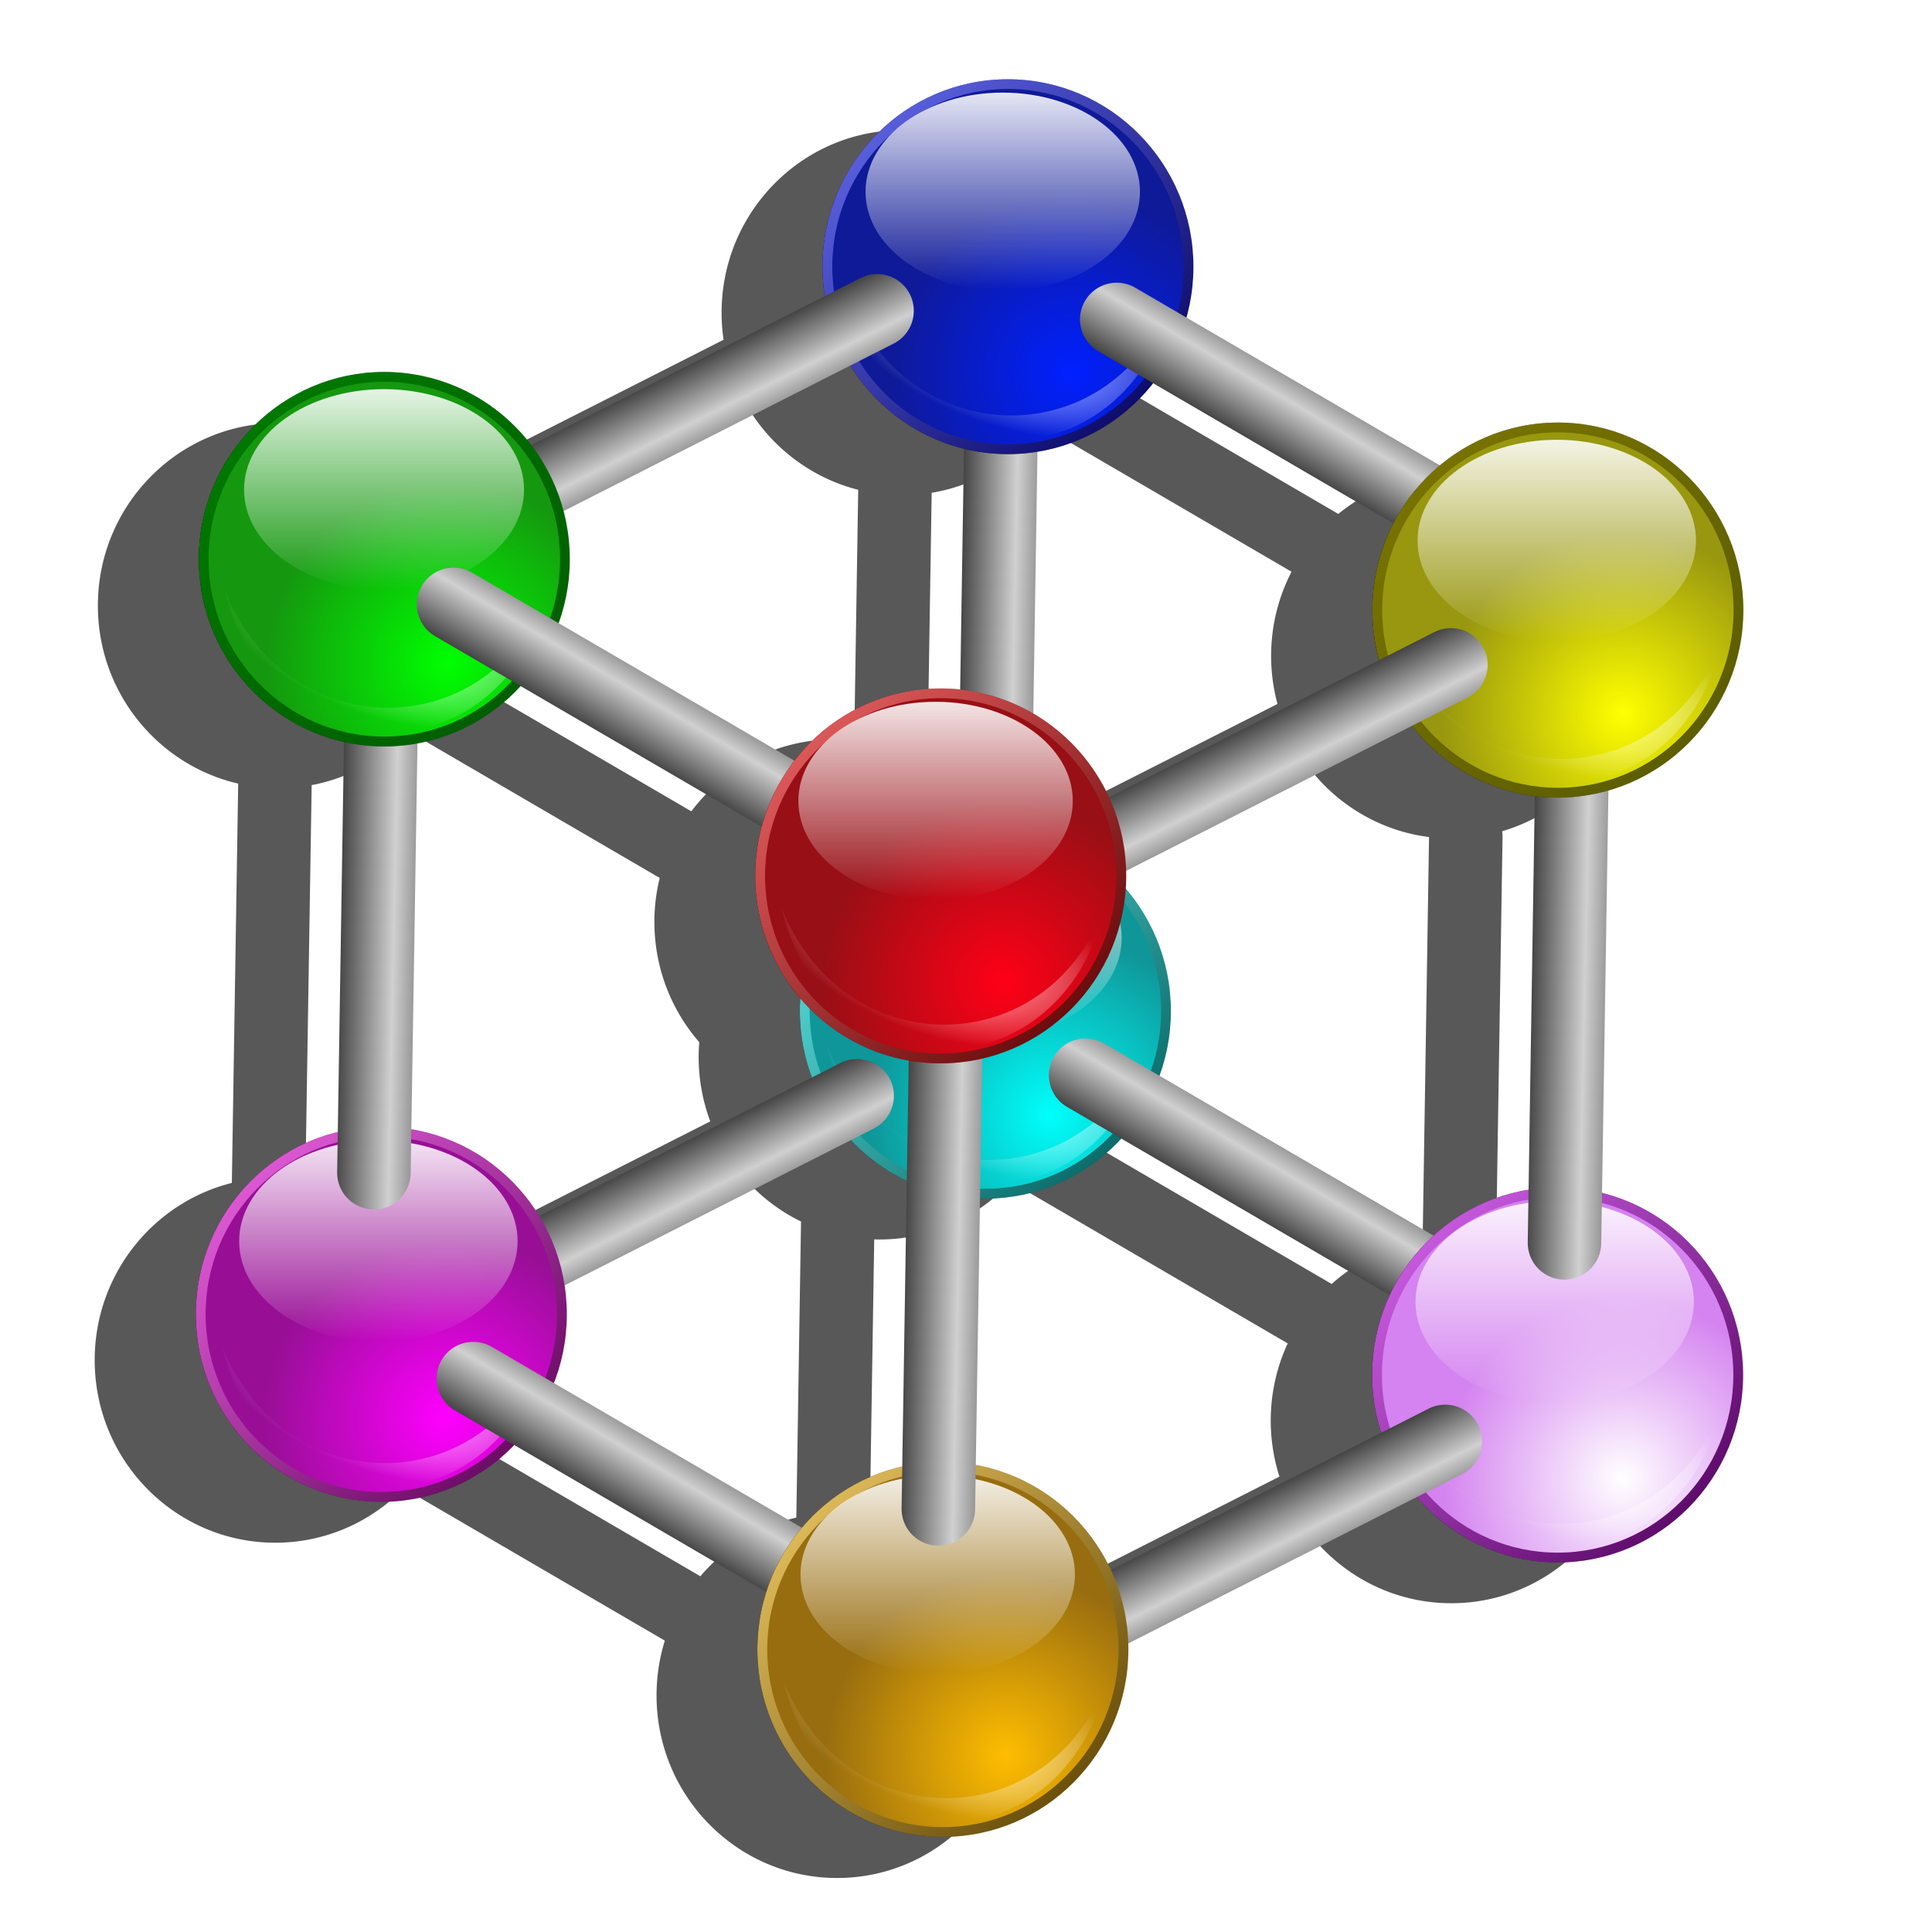 <?xml version="1.0" encoding="UTF-8" standalone="no"?>
<!-- Created with Inkscape (http://www.inkscape.org/) -->

<svg
   xmlns:dc="http://purl.org/dc/elements/1.1/"
   xmlns:cc="http://creativecommons.org/ns#"
   xmlns:rdf="http://www.w3.org/1999/02/22-rdf-syntax-ns#"
   xmlns:svg="http://www.w3.org/2000/svg"
   xmlns="http://www.w3.org/2000/svg"
   xmlns:xlink="http://www.w3.org/1999/xlink"
   xmlns:sodipodi="http://sodipodi.sourceforge.net/DTD/sodipodi-0.dtd"
   xmlns:inkscape="http://www.inkscape.org/namespaces/inkscape"
   width="256"
   height="256"
   id="svg2"
   sodipodi:version="0.32"
   inkscape:version="0.91 r13725"
   version="1.0"
   sodipodi:docname="applications-science.svg">
  <defs
     id="defs4">
    <linearGradient
       id="linearGradient3666">
      <stop
         style="stop-color:black;stop-opacity:1;"
         offset="0"
         id="stop3668" />
      <stop
         style="stop-color:#d0d0d0;stop-opacity:1;"
         offset="1"
         id="stop3670" />
    </linearGradient>
    <radialGradient
       r="166.474"
       fy="391.475"
       fx="124.572"
       cy="391.475"
       cx="123.887"
       gradientTransform="matrix(1.791727e-2,5.750882e-3,-2.79924e-3,9.00965e-3,35.908,16.277)"
       gradientUnits="userSpaceOnUse"
       id="radialGradient3250"
       xlink:href="#linearGradient3196"
       inkscape:collect="always" />
    <linearGradient
       y2="346.104"
       x2="183.384"
       y1="18.164"
       x1="183.384"
       gradientUnits="userSpaceOnUse"
       id="linearGradient3248"
       xlink:href="#light90to0"
       inkscape:collect="always" />
    <linearGradient
       y2="369.702"
       x2="216.975"
       y1="326.978"
       x1="174.891"
       gradientTransform="matrix(0.147,0,0,0.151,8.084,-33.412)"
       gradientUnits="userSpaceOnUse"
       id="linearGradient3246"
       xlink:href="#linearGradient3190"
       inkscape:collect="always" />
    <radialGradient
       r="21.967"
       fy="361.266"
       fx="203.897"
       cy="361.449"
       cx="203.897"
       gradientTransform="matrix(0.147,0,0,0.151,8.084,-33.412)"
       gradientUnits="userSpaceOnUse"
       id="radialGradient3244"
       xlink:href="#linearGradient3184"
       inkscape:collect="always" />
    <linearGradient
       y2="1061.341"
       x2="345.053"
       y1="1061.341"
       x1="-35.432"
       gradientTransform="matrix(1.739728e-2,0,0,1.784638e-2,33.669,15.88)"
       gradientUnits="userSpaceOnUse"
       id="linearGradient3242"
       xlink:href="#shadow100to0"
       inkscape:collect="always" />
    <radialGradient
       r="166.474"
       fy="391.475"
       fx="124.572"
       cy="391.475"
       cx="123.887"
       gradientTransform="matrix(1.791727e-2,5.750882e-3,-2.79924e-3,9.00965e-3,35.908,16.277)"
       gradientUnits="userSpaceOnUse"
       id="radialGradient3234"
       xlink:href="#linearGradient3196"
       inkscape:collect="always" />
    <linearGradient
       y2="346.104"
       x2="183.384"
       y1="18.164"
       x1="183.384"
       gradientUnits="userSpaceOnUse"
       id="linearGradient3232"
       xlink:href="#light90to0"
       inkscape:collect="always" />
    <linearGradient
       y2="369.702"
       x2="216.975"
       y1="326.978"
       x1="174.891"
       gradientTransform="matrix(0.147,0,0,0.151,8.084,-33.412)"
       gradientUnits="userSpaceOnUse"
       id="linearGradient3230"
       xlink:href="#linearGradient3190"
       inkscape:collect="always" />
    <radialGradient
       r="21.967"
       fy="361.266"
       fx="203.897"
       cy="361.449"
       cx="203.897"
       gradientTransform="matrix(0.147,0,0,0.151,8.084,-33.412)"
       gradientUnits="userSpaceOnUse"
       id="radialGradient3228"
       xlink:href="#linearGradient3184"
       inkscape:collect="always" />
    <linearGradient
       y2="1061.341"
       x2="345.053"
       y1="1061.341"
       x1="-35.432"
       gradientTransform="matrix(1.739728e-2,0,0,1.784638e-2,33.669,15.88)"
       gradientUnits="userSpaceOnUse"
       id="linearGradient3226"
       xlink:href="#shadow100to0"
       inkscape:collect="always" />
    <linearGradient
       y2="1061.341"
       x2="345.053"
       y1="1061.341"
       x1="-35.432"
       gradientTransform="matrix(0.133,0,0,0.134,161.914,92.01)"
       gradientUnits="userSpaceOnUse"
       id="linearGradient3119"
       xlink:href="#shadow100to0"
       inkscape:collect="always" />
    <linearGradient
       y2="369.702"
       x2="216.975"
       y1="326.978"
       x1="174.891"
       gradientTransform="matrix(1.122,0,0,1.134,-33.148,-278.413)"
       gradientUnits="userSpaceOnUse"
       id="linearGradient3116"
       xlink:href="#linearGradient3127"
       inkscape:collect="always" />
    <radialGradient
       r="21.967"
       fy="361.266"
       fx="203.897"
       cy="361.449"
       cx="203.897"
       gradientTransform="matrix(1.122,0,0,1.134,-33.148,-278.413)"
       gradientUnits="userSpaceOnUse"
       id="radialGradient3114"
       xlink:href="#linearGradient3121"
       inkscape:collect="always" />
    <radialGradient
       r="166.474"
       fy="391.475"
       fx="124.572"
       cy="391.475"
       cx="123.887"
       gradientTransform="matrix(0.137,4.32171e-2,-2.134196e-2,6.77063e-2,178.983,94.99)"
       gradientUnits="userSpaceOnUse"
       id="radialGradient3110"
       xlink:href="#linearGradient3133"
       inkscape:collect="always" />
    <linearGradient
       y2="1061.341"
       x2="345.053"
       y1="1061.341"
       x1="-35.432"
       gradientTransform="matrix(0.133,0,0,0.134,97.224,90.644)"
       gradientUnits="userSpaceOnUse"
       id="linearGradient3083"
       xlink:href="#shadow100to0"
       inkscape:collect="always" />
    <linearGradient
       y2="369.702"
       x2="216.975"
       y1="326.978"
       x1="174.891"
       gradientTransform="matrix(1.122,0,0,1.134,-97.838,-279.779)"
       gradientUnits="userSpaceOnUse"
       id="linearGradient3079"
       xlink:href="#linearGradient3091"
       inkscape:collect="always" />
    <radialGradient
       r="21.967"
       fy="361.266"
       fx="203.897"
       cy="361.449"
       cx="203.897"
       gradientTransform="matrix(1.122,0,0,1.134,-97.838,-279.779)"
       gradientUnits="userSpaceOnUse"
       id="radialGradient3077"
       xlink:href="#linearGradient3085"
       inkscape:collect="always" />
    <radialGradient
       r="166.474"
       fy="391.475"
       fx="124.572"
       cy="391.475"
       cx="123.887"
       gradientTransform="matrix(0.137,4.32171e-2,-2.134196e-2,6.77063e-2,114.293,93.624)"
       gradientUnits="userSpaceOnUse"
       id="radialGradient3073"
       xlink:href="#linearGradient3097"
       inkscape:collect="always" />
    <linearGradient
       y2="346.104"
       x2="183.384"
       y1="18.164"
       x1="183.384"
       gradientUnits="userSpaceOnUse"
       id="linearGradient2092"
       xlink:href="#light90to0"
       inkscape:collect="always" />
    <linearGradient
       y2="346.104"
       x2="183.384"
       y1="18.164"
       x1="183.384"
       gradientUnits="userSpaceOnUse"
       id="linearGradient2082"
       xlink:href="#light90to0"
       inkscape:collect="always" />
    <radialGradient
       r="166.474"
       fy="391.475"
       fx="124.572"
       cy="391.475"
       cx="123.887"
       gradientTransform="matrix(1.791727e-2,5.750882e-3,-2.79924e-3,9.00965e-3,35.908,16.277)"
       gradientUnits="userSpaceOnUse"
       id="radialGradient2024"
       xlink:href="#linearGradient3154"
       inkscape:collect="always" />
    <linearGradient
       y2="346.104"
       x2="183.384"
       y1="18.164"
       x1="183.384"
       gradientUnits="userSpaceOnUse"
       id="linearGradient2022"
       xlink:href="#light90to0"
       inkscape:collect="always" />
    <linearGradient
       y2="369.702"
       x2="216.975"
       y1="326.978"
       x1="174.891"
       gradientTransform="matrix(0.147,0,0,0.151,8.084,-33.412)"
       gradientUnits="userSpaceOnUse"
       id="linearGradient2020"
       xlink:href="#linearGradient3142"
       inkscape:collect="always" />
    <radialGradient
       r="21.967"
       fy="361.266"
       fx="203.897"
       cy="361.449"
       cx="203.897"
       gradientTransform="matrix(0.147,0,0,0.151,8.084,-33.412)"
       gradientUnits="userSpaceOnUse"
       id="radialGradient2018"
       xlink:href="#linearGradient3148"
       inkscape:collect="always" />
    <linearGradient
       y2="1061.341"
       x2="345.053"
       y1="1061.341"
       x1="-35.432"
       gradientTransform="matrix(1.739728e-2,0,0,1.784638e-2,33.669,15.88)"
       gradientUnits="userSpaceOnUse"
       id="linearGradient2016"
       xlink:href="#shadow100to0"
       inkscape:collect="always" />
    <pattern
       id="pattern3187"
       patternTransform="translate(9.938,9.877)"
       height="0.852"
       width="2.064"
       patternUnits="userSpaceOnUse">
      <path
         style="fill:#25d025;fill-opacity:1;stroke:white;stroke-width:0.1;stroke-linecap:round;stroke-linejoin:round;stroke-miterlimit:4;stroke-dashoffset:0;stroke-opacity:0"
         d="M 0.062,0.062 L 2.002,0.062 L 2.002,0.79 L 0.062,0.79 L 0.062,0.062 z "
         id="rect3184" />
    </pattern>
    <radialGradient
       inkscape:collect="always"
       xlink:href="#light90to0"
       id="radialGradient3783"
       gradientUnits="userSpaceOnUse"
       gradientTransform="matrix(0.184,0,0,7.817184e-2,171.134,270.84)"
       cx="123.887"
       cy="391.475"
       fx="124.572"
       fy="391.475"
       r="166.474" />
    <linearGradient
       id="light90to0">
      <stop
         id="stop1890"
         offset="0"
         style="stop-color:#ffffff;stop-opacity:0.902;" />
      <stop
         id="stop1892"
         offset="1"
         style="stop-color:#ffffff;stop-opacity:0;" />
    </linearGradient>
    <linearGradient
       id="greandraktoblack">
      <stop
         id="stop7328"
         offset="0"
         style="stop-color:#007c00;stop-opacity:1;" />
      <stop
         id="stop7329"
         offset="1"
         style="stop-color:#025a00;stop-opacity:1;" />
    </linearGradient>
    <linearGradient
       id="greantodarkgrean">
      <stop
         id="stop5123"
         offset="0"
         style="stop-color:#00ff01;stop-opacity:1;" />
      <stop
         id="stop5124"
         offset="1"
         style="stop-color:#15980f;stop-opacity:1;" />
    </linearGradient>
    <linearGradient
       id="shadow100to0">
      <stop
         id="stop3425"
         offset="0"
         style="stop-color:#000000;stop-opacity:1;" />
      <stop
         id="stop3426"
         offset="1"
         style="stop-color:#000000;stop-opacity:0;" />
    </linearGradient>
    <linearGradient
       id="linearGradient3082">
      <stop
         style="stop-color:#ff0016;stop-opacity:1"
         offset="0"
         id="stop3084" />
      <stop
         style="stop-color:#980f15;stop-opacity:1"
         offset="1"
         id="stop3086" />
    </linearGradient>
    <linearGradient
       id="linearGradient3088">
      <stop
         style="stop-color:#ef6566;stop-opacity:1"
         offset="0"
         id="stop3090" />
      <stop
         style="stop-color:#5a0001;stop-opacity:1"
         offset="1"
         id="stop3092" />
    </linearGradient>
    <linearGradient
       id="linearGradient3142">
      <stop
         id="stop3144"
         offset="0"
         style="stop-color:#656cef;stop-opacity:1" />
      <stop
         id="stop3146"
         offset="1"
         style="stop-color:#02005a;stop-opacity:1" />
    </linearGradient>
    <linearGradient
       id="linearGradient3148">
      <stop
         id="stop3150"
         offset="0"
         style="stop-color:#0020ff;stop-opacity:1" />
      <stop
         id="stop3152"
         offset="1"
         style="stop-color:#0f1a98;stop-opacity:1" />
    </linearGradient>
    <linearGradient
       id="linearGradient3154">
      <stop
         style="stop-color:white;stop-opacity:0.902"
         offset="0"
         id="stop3156" />
      <stop
         style="stop-color:white;stop-opacity:0"
         offset="1"
         id="stop3158" />
    </linearGradient>
    <linearGradient
       id="linearGradient3047">
      <stop
         style="stop-color:#7c7600;stop-opacity:1"
         offset="0"
         id="stop3049" />
      <stop
         style="stop-color:#585a00;stop-opacity:1"
         offset="1"
         id="stop3051" />
    </linearGradient>
    <linearGradient
       id="linearGradient3053">
      <stop
         style="stop-color:yellow;stop-opacity:1"
         offset="0"
         id="stop3055" />
      <stop
         style="stop-color:#98970f;stop-opacity:1"
         offset="1"
         id="stop3057" />
    </linearGradient>
    <linearGradient
       id="linearGradient3059">
      <stop
         style="stop-color:white;stop-opacity:0.902"
         offset="0"
         id="stop3061" />
      <stop
         style="stop-color:white;stop-opacity:0"
         offset="1"
         id="stop3063" />
    </linearGradient>
    <linearGradient
       id="linearGradient3085">
      <stop
         id="stop3087"
         offset="0"
         style="stop-color:fuchsia;stop-opacity:1" />
      <stop
         id="stop3089"
         offset="1"
         style="stop-color:#980f96;stop-opacity:1" />
    </linearGradient>
    <linearGradient
       id="linearGradient3091">
      <stop
         id="stop3093"
         offset="0"
         style="stop-color:#ef65e5;stop-opacity:1" />
      <stop
         id="stop3095"
         offset="1"
         style="stop-color:#5a0055;stop-opacity:1" />
    </linearGradient>
    <linearGradient
       id="linearGradient3097">
      <stop
         style="stop-color:white;stop-opacity:0.902"
         offset="0"
         id="stop3099" />
      <stop
         style="stop-color:white;stop-opacity:0"
         offset="1"
         id="stop3101" />
    </linearGradient>
    <linearGradient
       id="linearGradient3121">
      <stop
         style="stop-color:#00fffc;stop-opacity:1"
         offset="0"
         id="stop3123" />
      <stop
         style="stop-color:#0f9698;stop-opacity:1"
         offset="1"
         id="stop3125" />
    </linearGradient>
    <linearGradient
       id="linearGradient3127">
      <stop
         style="stop-color:#65efed;stop-opacity:1"
         offset="0"
         id="stop3129" />
      <stop
         style="stop-color:#005a59;stop-opacity:1"
         offset="1"
         id="stop3131" />
    </linearGradient>
    <linearGradient
       id="linearGradient3133">
      <stop
         id="stop3135"
         offset="0"
         style="stop-color:white;stop-opacity:0.902" />
      <stop
         id="stop3137"
         offset="1"
         style="stop-color:white;stop-opacity:0" />
    </linearGradient>
    <linearGradient
       id="linearGradient3184">
      <stop
         style="stop-color:#ffbd00;stop-opacity:1"
         offset="0"
         id="stop3186" />
      <stop
         style="stop-color:#986d0f;stop-opacity:1"
         offset="1"
         id="stop3188" />
    </linearGradient>
    <linearGradient
       id="linearGradient3190">
      <stop
         style="stop-color:#efca65;stop-opacity:1"
         offset="0"
         id="stop3192" />
      <stop
         style="stop-color:#5a4000;stop-opacity:1"
         offset="1"
         id="stop3194" />
    </linearGradient>
    <linearGradient
       id="linearGradient3196">
      <stop
         id="stop3198"
         offset="0"
         style="stop-color:white;stop-opacity:0.902" />
      <stop
         id="stop3200"
         offset="1"
         style="stop-color:white;stop-opacity:0" />
    </linearGradient>
    <linearGradient
       id="linearGradient3264">
      <stop
         id="stop3266"
         offset="0"
         style="stop-color:white;stop-opacity:1" />
      <stop
         id="stop3268"
         offset="1"
         style="stop-color:#d483f0;stop-opacity:1" />
    </linearGradient>
    <linearGradient
       id="linearGradient3270">
      <stop
         id="stop3272"
         offset="0"
         style="stop-color:#d765ef;stop-opacity:1" />
      <stop
         id="stop3274"
         offset="1"
         style="stop-color:#4e005a;stop-opacity:1" />
    </linearGradient>
    <linearGradient
       id="linearGradient3276">
      <stop
         style="stop-color:white;stop-opacity:0.902"
         offset="0"
         id="stop3278" />
      <stop
         style="stop-color:white;stop-opacity:0"
         offset="1"
         id="stop3280" />
    </linearGradient>
    <linearGradient
       inkscape:collect="always"
       xlink:href="#shadow100to0"
       id="linearGradient2693"
       gradientUnits="userSpaceOnUse"
       gradientTransform="matrix(0.118,0,0,0.118,171.478,270.975)"
       x1="-35.432"
       y1="1061.341"
       x2="345.053"
       y2="1061.341" />
    <radialGradient
       inkscape:collect="always"
       xlink:href="#greantodarkgrean"
       id="radialGradient2695"
       gradientUnits="userSpaceOnUse"
       gradientTransform="matrix(1,0,0,1,-2.451,-55.661)"
       cx="203.897"
       cy="361.449"
       fx="203.897"
       fy="361.266"
       r="21.967" />
    <linearGradient
       inkscape:collect="always"
       xlink:href="#greandraktoblack"
       id="linearGradient2697"
       gradientUnits="userSpaceOnUse"
       gradientTransform="matrix(1,0,0,1,-2.451,-55.661)"
       x1="174.891"
       y1="326.978"
       x2="216.975"
       y2="369.702" />
    <linearGradient
       inkscape:collect="always"
       xlink:href="#light90to0"
       id="linearGradient2699"
       gradientUnits="userSpaceOnUse"
       x1="183.384"
       y1="18.164"
       x2="183.384"
       y2="346.104" />
    <radialGradient
       inkscape:collect="always"
       xlink:href="#light90to0"
       id="radialGradient2701"
       gradientUnits="userSpaceOnUse"
       gradientTransform="matrix(0.122,3.810853e-2,-1.902976e-2,5.970293e-2,186.698,273.603)"
       cx="123.887"
       cy="391.475"
       fx="124.572"
       fy="391.475"
       r="166.474" />
    <linearGradient
       inkscape:collect="always"
       xlink:href="#shadow100to0"
       id="linearGradient2703"
       gradientUnits="userSpaceOnUse"
       gradientTransform="matrix(1.739728e-2,0,0,1.784638e-2,34.82,16.062)"
       x1="-35.432"
       y1="1061.341"
       x2="345.053"
       y2="1061.341" />
    <radialGradient
       inkscape:collect="always"
       xlink:href="#linearGradient3082"
       id="radialGradient2705"
       gradientUnits="userSpaceOnUse"
       gradientTransform="matrix(0.147,0,0,0.151,9.236,-33.23)"
       cx="203.897"
       cy="361.449"
       fx="203.897"
       fy="361.266"
       r="21.967" />
    <linearGradient
       inkscape:collect="always"
       xlink:href="#linearGradient3088"
       id="linearGradient2707"
       gradientUnits="userSpaceOnUse"
       gradientTransform="matrix(0.147,0,0,0.151,9.236,-33.23)"
       x1="174.891"
       y1="326.978"
       x2="216.975"
       y2="369.702" />
    <linearGradient
       inkscape:collect="always"
       xlink:href="#light90to0"
       id="linearGradient2709"
       gradientUnits="userSpaceOnUse"
       x1="183.384"
       y1="18.164"
       x2="183.384"
       y2="346.104" />
    <radialGradient
       inkscape:collect="always"
       xlink:href="#light90to0"
       id="radialGradient2711"
       gradientUnits="userSpaceOnUse"
       gradientTransform="matrix(1.791727e-2,5.750882e-3,-2.79924e-3,9.00965e-3,37.059,16.459)"
       cx="123.887"
       cy="391.475"
       fx="124.572"
       fy="391.475"
       r="166.474" />
    <linearGradient
       inkscape:collect="always"
       xlink:href="#light90to0"
       id="linearGradient2719"
       gradientUnits="userSpaceOnUse"
       x1="183.384"
       y1="18.164"
       x2="183.384"
       y2="346.104" />
    <radialGradient
       inkscape:collect="always"
       xlink:href="#linearGradient3059"
       id="radialGradient2724"
       gradientUnits="userSpaceOnUse"
       gradientTransform="matrix(0.137,4.321702e-2,-2.134195e-2,6.770617e-2,204.725,66.783)"
       cx="123.887"
       cy="391.475"
       fx="124.572"
       fy="391.475"
       r="166.474" />
    <radialGradient
       inkscape:collect="always"
       xlink:href="#linearGradient3053"
       id="radialGradient2728"
       gradientUnits="userSpaceOnUse"
       gradientTransform="matrix(1.122,0,0,1.134,-7.405,-306.619)"
       cx="203.897"
       cy="361.449"
       fx="203.897"
       fy="361.266"
       r="21.967" />
    <linearGradient
       inkscape:collect="always"
       xlink:href="#linearGradient3047"
       id="linearGradient2730"
       gradientUnits="userSpaceOnUse"
       gradientTransform="matrix(1.122,0,0,1.134,-7.405,-306.619)"
       x1="174.891"
       y1="326.978"
       x2="216.975"
       y2="369.702" />
    <linearGradient
       inkscape:collect="always"
       xlink:href="#shadow100to0"
       id="linearGradient2733"
       gradientUnits="userSpaceOnUse"
       gradientTransform="matrix(0.133,0,0,0.134,187.656,63.803)"
       x1="-35.432"
       y1="1061.341"
       x2="345.053"
       y2="1061.341" />
    <linearGradient
       inkscape:collect="always"
       xlink:href="#shadow100to0"
       id="linearGradient2748"
       gradientUnits="userSpaceOnUse"
       gradientTransform="matrix(1.739728e-2,0,0,1.784638e-2,33.669,15.88)"
       x1="-35.432"
       y1="1061.341"
       x2="345.053"
       y2="1061.341" />
    <radialGradient
       inkscape:collect="always"
       xlink:href="#linearGradient3184"
       id="radialGradient2750"
       gradientUnits="userSpaceOnUse"
       gradientTransform="matrix(0.147,0,0,0.151,8.084,-33.412)"
       cx="203.897"
       cy="361.449"
       fx="203.897"
       fy="361.266"
       r="21.967" />
    <linearGradient
       inkscape:collect="always"
       xlink:href="#linearGradient3190"
       id="linearGradient2752"
       gradientUnits="userSpaceOnUse"
       gradientTransform="matrix(0.147,0,0,0.151,8.084,-33.412)"
       x1="174.891"
       y1="326.978"
       x2="216.975"
       y2="369.702" />
    <linearGradient
       inkscape:collect="always"
       xlink:href="#light90to0"
       id="linearGradient2754"
       gradientUnits="userSpaceOnUse"
       x1="183.384"
       y1="18.164"
       x2="183.384"
       y2="346.104" />
    <radialGradient
       inkscape:collect="always"
       xlink:href="#linearGradient3196"
       id="radialGradient2756"
       gradientUnits="userSpaceOnUse"
       gradientTransform="matrix(1.791727e-2,5.750882e-3,-2.79924e-3,9.00965e-3,35.908,16.277)"
       cx="123.887"
       cy="391.475"
       fx="124.572"
       fy="391.475"
       r="166.474" />
    <radialGradient
       inkscape:collect="always"
       xlink:href="#linearGradient3276"
       id="radialGradient2759"
       gradientUnits="userSpaceOnUse"
       gradientTransform="matrix(0.137,4.32171e-2,-2.134196e-2,6.77063e-2,279.28,176.493)"
       cx="123.887"
       cy="391.475"
       fx="124.572"
       fy="391.475"
       r="166.474" />
    <radialGradient
       inkscape:collect="always"
       xlink:href="#linearGradient3264"
       id="radialGradient2763"
       gradientUnits="userSpaceOnUse"
       gradientTransform="matrix(1.122,0,0,1.134,67.149,-196.91)"
       cx="203.897"
       cy="361.449"
       fx="203.897"
       fy="361.266"
       r="21.967" />
    <linearGradient
       inkscape:collect="always"
       xlink:href="#linearGradient3270"
       id="linearGradient2765"
       gradientUnits="userSpaceOnUse"
       gradientTransform="matrix(1.122,0,0,1.134,67.149,-196.91)"
       x1="174.891"
       y1="326.978"
       x2="216.975"
       y2="369.702" />
    <linearGradient
       inkscape:collect="always"
       xlink:href="#shadow100to0"
       id="linearGradient2777"
       gradientUnits="userSpaceOnUse"
       gradientTransform="matrix(0.133,0,0,0.134,262.211,173.513)"
       x1="-35.432"
       y1="1061.341"
       x2="345.053"
       y2="1061.341" />
    <linearGradient
       inkscape:collect="always"
       xlink:href="#linearGradient3666"
       id="linearGradient3672"
       x1="70.87"
       y1="103.706"
       x2="76.424"
       y2="94.291"
       gradientUnits="userSpaceOnUse"
       spreadMethod="reflect" />
    <linearGradient
       inkscape:collect="always"
       xlink:href="#linearGradient3666"
       id="linearGradient3676"
       gradientUnits="userSpaceOnUse"
       spreadMethod="reflect"
       x1="70.87"
       y1="103.706"
       x2="76.424"
       y2="94.291"
       gradientTransform="translate(84.454,-40.704)" />
    <linearGradient
       inkscape:collect="always"
       xlink:href="#linearGradient3666"
       id="linearGradient3680"
       gradientUnits="userSpaceOnUse"
       gradientTransform="matrix(-0.542,0.84,-0.84,-0.542,207.365,43.805)"
       spreadMethod="reflect"
       x1="70.87"
       y1="103.706"
       x2="76.424"
       y2="94.291" />
    <linearGradient
       inkscape:collect="always"
       xlink:href="#linearGradient3666"
       id="linearGradient3684"
       gradientUnits="userSpaceOnUse"
       gradientTransform="matrix(-0.542,0.84,-0.84,-0.542,285.45,91.986)"
       spreadMethod="reflect"
       x1="70.87"
       y1="103.706"
       x2="76.424"
       y2="94.291" />
    <linearGradient
       inkscape:collect="always"
       xlink:href="#linearGradient3666"
       id="linearGradient3688"
       gradientUnits="userSpaceOnUse"
       spreadMethod="reflect"
       x1="70.87"
       y1="103.706"
       x2="76.424"
       y2="94.291"
       gradientTransform="translate(0.761,106.31)" />
    <linearGradient
       inkscape:collect="always"
       xlink:href="#linearGradient3666"
       id="linearGradient3692"
       gradientUnits="userSpaceOnUse"
       gradientTransform="matrix(-0.542,0.84,-0.84,-0.542,206.106,145.792)"
       spreadMethod="reflect"
       x1="70.87"
       y1="103.706"
       x2="76.424"
       y2="94.291" />
    <linearGradient
       inkscape:collect="always"
       xlink:href="#linearGradient3666"
       id="linearGradient3696"
       gradientUnits="userSpaceOnUse"
       gradientTransform="matrix(-0.542,0.84,-0.84,-0.542,290.466,199.094)"
       spreadMethod="reflect"
       x1="70.87"
       y1="103.706"
       x2="76.424"
       y2="94.291" />
    <linearGradient
       inkscape:collect="always"
       xlink:href="#linearGradient3666"
       id="linearGradient3700"
       gradientUnits="userSpaceOnUse"
       gradientTransform="translate(88.898,59.723)"
       spreadMethod="reflect"
       x1="70.87"
       y1="103.706"
       x2="76.424"
       y2="94.291" />
    <linearGradient
       inkscape:collect="always"
       xlink:href="#linearGradient3666"
       id="linearGradient3704"
       gradientUnits="userSpaceOnUse"
       spreadMethod="reflect"
       x1="70.87"
       y1="103.706"
       x2="76.424"
       y2="94.291"
       gradientTransform="matrix(0.49,0.872,-0.872,0.49,88.734,12.566)" />
    <linearGradient
       inkscape:collect="always"
       xlink:href="#linearGradient3666"
       id="linearGradient3708"
       gradientUnits="userSpaceOnUse"
       gradientTransform="matrix(0.49,0.872,-0.872,0.49,173.094,-26.885)"
       spreadMethod="reflect"
       x1="70.87"
       y1="103.706"
       x2="76.424"
       y2="94.291" />
    <linearGradient
       inkscape:collect="always"
       xlink:href="#linearGradient3666"
       id="linearGradient3712"
       gradientUnits="userSpaceOnUse"
       gradientTransform="matrix(0.49,0.872,-0.872,0.49,250.739,19.701)"
       spreadMethod="reflect"
       x1="70.87"
       y1="103.706"
       x2="76.424"
       y2="94.291" />
    <linearGradient
       inkscape:collect="always"
       xlink:href="#linearGradient3666"
       id="linearGradient3716"
       gradientUnits="userSpaceOnUse"
       gradientTransform="matrix(0.49,0.872,-0.872,0.49,165.54,58.314)"
       spreadMethod="reflect"
       x1="70.87"
       y1="103.706"
       x2="76.424"
       y2="94.291" />
    <linearGradient
       inkscape:collect="always"
       xlink:href="#shadow100to0"
       id="linearGradient3773"
       gradientUnits="userSpaceOnUse"
       gradientTransform="matrix(0.133,0,0,0.134,161.914,92.01)"
       x1="-35.432"
       y1="1061.341"
       x2="345.053"
       y2="1061.341" />
    <radialGradient
       inkscape:collect="always"
       xlink:href="#linearGradient3121"
       id="radialGradient3775"
       gradientUnits="userSpaceOnUse"
       gradientTransform="matrix(1.122,0,0,1.134,-33.148,-278.413)"
       cx="203.897"
       cy="361.449"
       fx="203.897"
       fy="361.266"
       r="21.967" />
    <linearGradient
       inkscape:collect="always"
       xlink:href="#linearGradient3127"
       id="linearGradient3777"
       gradientUnits="userSpaceOnUse"
       gradientTransform="matrix(1.122,0,0,1.134,-33.148,-278.413)"
       x1="174.891"
       y1="326.978"
       x2="216.975"
       y2="369.702" />
    <linearGradient
       inkscape:collect="always"
       xlink:href="#light90to0"
       id="linearGradient3779"
       gradientUnits="userSpaceOnUse"
       x1="183.384"
       y1="18.164"
       x2="183.384"
       y2="346.104" />
    <radialGradient
       inkscape:collect="always"
       xlink:href="#linearGradient3133"
       id="radialGradient3781"
       gradientUnits="userSpaceOnUse"
       gradientTransform="matrix(0.137,4.32171e-2,-2.134196e-2,6.77063e-2,178.983,94.99)"
       cx="123.887"
       cy="391.475"
       fx="124.572"
       fy="391.475"
       r="166.474" />
    <linearGradient
       inkscape:collect="always"
       xlink:href="#linearGradient3666"
       id="linearGradient3783"
       gradientUnits="userSpaceOnUse"
       gradientTransform="matrix(0.49,0.872,-0.872,0.49,173.094,-26.885)"
       spreadMethod="reflect"
       x1="70.87"
       y1="103.706"
       x2="76.424"
       y2="94.291" />
    <linearGradient
       inkscape:collect="always"
       xlink:href="#shadow100to0"
       id="linearGradient3785"
       gradientUnits="userSpaceOnUse"
       gradientTransform="matrix(1.739728e-2,0,0,1.784638e-2,33.669,15.88)"
       x1="-35.432"
       y1="1061.341"
       x2="345.053"
       y2="1061.341" />
    <radialGradient
       inkscape:collect="always"
       xlink:href="#linearGradient3148"
       id="radialGradient3787"
       gradientUnits="userSpaceOnUse"
       gradientTransform="matrix(0.147,0,0,0.151,8.084,-33.412)"
       cx="203.897"
       cy="361.449"
       fx="203.897"
       fy="361.266"
       r="21.967" />
    <linearGradient
       inkscape:collect="always"
       xlink:href="#linearGradient3142"
       id="linearGradient3789"
       gradientUnits="userSpaceOnUse"
       gradientTransform="matrix(0.147,0,0,0.151,8.084,-33.412)"
       x1="174.891"
       y1="326.978"
       x2="216.975"
       y2="369.702" />
    <linearGradient
       inkscape:collect="always"
       xlink:href="#light90to0"
       id="linearGradient3791"
       gradientUnits="userSpaceOnUse"
       x1="183.384"
       y1="18.164"
       x2="183.384"
       y2="346.104" />
    <radialGradient
       inkscape:collect="always"
       xlink:href="#linearGradient3154"
       id="radialGradient3793"
       gradientUnits="userSpaceOnUse"
       gradientTransform="matrix(1.791727e-2,5.750882e-3,-2.79924e-3,9.00965e-3,35.908,16.277)"
       cx="123.887"
       cy="391.475"
       fx="124.572"
       fy="391.475"
       r="166.474" />
    <linearGradient
       inkscape:collect="always"
       xlink:href="#linearGradient3666"
       id="linearGradient3795"
       gradientUnits="userSpaceOnUse"
       gradientTransform="translate(84.454,-40.704)"
       spreadMethod="reflect"
       x1="70.87"
       y1="103.706"
       x2="76.424"
       y2="94.291" />
    <linearGradient
       inkscape:collect="always"
       xlink:href="#linearGradient3666"
       id="linearGradient3797"
       gradientUnits="userSpaceOnUse"
       gradientTransform="matrix(0.49,0.872,-0.872,0.49,250.739,19.701)"
       spreadMethod="reflect"
       x1="70.87"
       y1="103.706"
       x2="76.424"
       y2="94.291" />
    <linearGradient
       inkscape:collect="always"
       xlink:href="#shadow100to0"
       id="linearGradient3799"
       gradientUnits="userSpaceOnUse"
       gradientTransform="matrix(0.133,0,0,0.134,187.656,63.803)"
       x1="-35.432"
       y1="1061.341"
       x2="345.053"
       y2="1061.341" />
    <radialGradient
       inkscape:collect="always"
       xlink:href="#linearGradient3053"
       id="radialGradient3801"
       gradientUnits="userSpaceOnUse"
       gradientTransform="matrix(1.122,0,0,1.134,-7.405,-306.619)"
       cx="203.897"
       cy="361.449"
       fx="203.897"
       fy="361.266"
       r="21.967" />
    <linearGradient
       inkscape:collect="always"
       xlink:href="#linearGradient3047"
       id="linearGradient3803"
       gradientUnits="userSpaceOnUse"
       gradientTransform="matrix(1.122,0,0,1.134,-7.405,-306.619)"
       x1="174.891"
       y1="326.978"
       x2="216.975"
       y2="369.702" />
    <linearGradient
       inkscape:collect="always"
       xlink:href="#light90to0"
       id="linearGradient3805"
       gradientUnits="userSpaceOnUse"
       x1="183.384"
       y1="18.164"
       x2="183.384"
       y2="346.104" />
    <radialGradient
       inkscape:collect="always"
       xlink:href="#linearGradient3059"
       id="radialGradient3807"
       gradientUnits="userSpaceOnUse"
       gradientTransform="matrix(0.137,4.321702e-2,-2.134195e-2,6.770617e-2,204.725,66.783)"
       cx="123.887"
       cy="391.475"
       fx="124.572"
       fy="391.475"
       r="166.474" />
    <linearGradient
       inkscape:collect="always"
       xlink:href="#linearGradient3666"
       id="linearGradient3809"
       gradientUnits="userSpaceOnUse"
       gradientTransform="matrix(-0.542,0.84,-0.84,-0.542,207.365,43.805)"
       spreadMethod="reflect"
       x1="70.87"
       y1="103.706"
       x2="76.424"
       y2="94.291" />
    <linearGradient
       inkscape:collect="always"
       xlink:href="#linearGradient3666"
       id="linearGradient3811"
       gradientUnits="userSpaceOnUse"
       gradientTransform="matrix(-0.542,0.84,-0.84,-0.542,285.45,91.986)"
       spreadMethod="reflect"
       x1="70.87"
       y1="103.706"
       x2="76.424"
       y2="94.291" />
    <linearGradient
       inkscape:collect="always"
       xlink:href="#linearGradient3666"
       id="linearGradient3813"
       gradientUnits="userSpaceOnUse"
       gradientTransform="matrix(-0.542,0.84,-0.84,-0.542,206.106,145.792)"
       spreadMethod="reflect"
       x1="70.87"
       y1="103.706"
       x2="76.424"
       y2="94.291" />
    <linearGradient
       inkscape:collect="always"
       xlink:href="#shadow100to0"
       id="linearGradient3815"
       gradientUnits="userSpaceOnUse"
       gradientTransform="matrix(0.133,0,0,0.134,97.224,90.644)"
       x1="-35.432"
       y1="1061.341"
       x2="345.053"
       y2="1061.341" />
    <radialGradient
       inkscape:collect="always"
       xlink:href="#linearGradient3085"
       id="radialGradient3817"
       gradientUnits="userSpaceOnUse"
       gradientTransform="matrix(1.122,0,0,1.134,-97.838,-279.779)"
       cx="203.897"
       cy="361.449"
       fx="203.897"
       fy="361.266"
       r="21.967" />
    <linearGradient
       inkscape:collect="always"
       xlink:href="#linearGradient3091"
       id="linearGradient3819"
       gradientUnits="userSpaceOnUse"
       gradientTransform="matrix(1.122,0,0,1.134,-97.838,-279.779)"
       x1="174.891"
       y1="326.978"
       x2="216.975"
       y2="369.702" />
    <linearGradient
       inkscape:collect="always"
       xlink:href="#light90to0"
       id="linearGradient3821"
       gradientUnits="userSpaceOnUse"
       x1="183.384"
       y1="18.164"
       x2="183.384"
       y2="346.104" />
    <radialGradient
       inkscape:collect="always"
       xlink:href="#linearGradient3097"
       id="radialGradient3823"
       gradientUnits="userSpaceOnUse"
       gradientTransform="matrix(0.137,4.32171e-2,-2.134196e-2,6.77063e-2,114.293,93.624)"
       cx="123.887"
       cy="391.475"
       fx="124.572"
       fy="391.475"
       r="166.474" />
    <linearGradient
       inkscape:collect="always"
       xlink:href="#linearGradient3666"
       id="linearGradient3825"
       gradientUnits="userSpaceOnUse"
       gradientTransform="matrix(0.49,0.872,-0.872,0.49,88.734,12.566)"
       spreadMethod="reflect"
       x1="70.87"
       y1="103.706"
       x2="76.424"
       y2="94.291" />
    <linearGradient
       inkscape:collect="always"
       xlink:href="#shadow100to0"
       id="linearGradient3827"
       gradientUnits="userSpaceOnUse"
       gradientTransform="matrix(0.118,0,0,0.118,171.478,270.975)"
       x1="-35.432"
       y1="1061.341"
       x2="345.053"
       y2="1061.341" />
    <radialGradient
       inkscape:collect="always"
       xlink:href="#greantodarkgrean"
       id="radialGradient3829"
       gradientUnits="userSpaceOnUse"
       gradientTransform="matrix(1,0,0,1,-2.451,-55.661)"
       cx="203.897"
       cy="361.449"
       fx="203.897"
       fy="361.266"
       r="21.967" />
    <linearGradient
       inkscape:collect="always"
       xlink:href="#greandraktoblack"
       id="linearGradient3831"
       gradientUnits="userSpaceOnUse"
       gradientTransform="matrix(1,0,0,1,-2.451,-55.661)"
       x1="174.891"
       y1="326.978"
       x2="216.975"
       y2="369.702" />
    <linearGradient
       inkscape:collect="always"
       xlink:href="#light90to0"
       id="linearGradient3833"
       gradientUnits="userSpaceOnUse"
       x1="183.384"
       y1="18.164"
       x2="183.384"
       y2="346.104" />
    <radialGradient
       inkscape:collect="always"
       xlink:href="#light90to0"
       id="radialGradient3835"
       gradientUnits="userSpaceOnUse"
       gradientTransform="matrix(0.122,3.810853e-2,-1.902976e-2,5.970293e-2,186.698,273.603)"
       cx="123.887"
       cy="391.475"
       fx="124.572"
       fy="391.475"
       r="166.474" />
    <linearGradient
       inkscape:collect="always"
       xlink:href="#linearGradient3666"
       id="linearGradient3837"
       gradientUnits="userSpaceOnUse"
       spreadMethod="reflect"
       x1="70.87"
       y1="103.706"
       x2="76.424"
       y2="94.291" />
    <linearGradient
       inkscape:collect="always"
       xlink:href="#linearGradient3666"
       id="linearGradient3839"
       gradientUnits="userSpaceOnUse"
       gradientTransform="translate(88.898,59.723)"
       spreadMethod="reflect"
       x1="70.87"
       y1="103.706"
       x2="76.424"
       y2="94.291" />
    <linearGradient
       inkscape:collect="always"
       xlink:href="#shadow100to0"
       id="linearGradient3841"
       gradientUnits="userSpaceOnUse"
       gradientTransform="matrix(0.133,0,0,0.134,262.211,173.513)"
       x1="-35.432"
       y1="1061.341"
       x2="345.053"
       y2="1061.341" />
    <radialGradient
       inkscape:collect="always"
       xlink:href="#linearGradient3264"
       id="radialGradient3843"
       gradientUnits="userSpaceOnUse"
       gradientTransform="matrix(1.122,0,0,1.134,67.149,-196.91)"
       cx="203.897"
       cy="361.449"
       fx="203.897"
       fy="361.266"
       r="21.967" />
    <linearGradient
       inkscape:collect="always"
       xlink:href="#linearGradient3270"
       id="linearGradient3845"
       gradientUnits="userSpaceOnUse"
       gradientTransform="matrix(1.122,0,0,1.134,67.149,-196.91)"
       x1="174.891"
       y1="326.978"
       x2="216.975"
       y2="369.702" />
    <linearGradient
       inkscape:collect="always"
       xlink:href="#light90to0"
       id="linearGradient3847"
       gradientUnits="userSpaceOnUse"
       x1="183.384"
       y1="18.164"
       x2="183.384"
       y2="346.104" />
    <radialGradient
       inkscape:collect="always"
       xlink:href="#linearGradient3276"
       id="radialGradient3849"
       gradientUnits="userSpaceOnUse"
       gradientTransform="matrix(0.137,4.32171e-2,-2.134196e-2,6.77063e-2,279.28,176.493)"
       cx="123.887"
       cy="391.475"
       fx="124.572"
       fy="391.475"
       r="166.474" />
    <linearGradient
       inkscape:collect="always"
       xlink:href="#linearGradient3666"
       id="linearGradient3851"
       gradientUnits="userSpaceOnUse"
       gradientTransform="matrix(-0.542,0.84,-0.84,-0.542,290.466,199.094)"
       spreadMethod="reflect"
       x1="70.87"
       y1="103.706"
       x2="76.424"
       y2="94.291" />
    <linearGradient
       inkscape:collect="always"
       xlink:href="#linearGradient3666"
       id="linearGradient3853"
       gradientUnits="userSpaceOnUse"
       gradientTransform="translate(0.761,106.31)"
       spreadMethod="reflect"
       x1="70.87"
       y1="103.706"
       x2="76.424"
       y2="94.291" />
    <linearGradient
       inkscape:collect="always"
       xlink:href="#shadow100to0"
       id="linearGradient3855"
       gradientUnits="userSpaceOnUse"
       gradientTransform="matrix(1.739728e-2,0,0,1.784638e-2,33.669,15.88)"
       x1="-35.432"
       y1="1061.341"
       x2="345.053"
       y2="1061.341" />
    <radialGradient
       inkscape:collect="always"
       xlink:href="#linearGradient3184"
       id="radialGradient3857"
       gradientUnits="userSpaceOnUse"
       gradientTransform="matrix(0.147,0,0,0.151,8.084,-33.412)"
       cx="203.897"
       cy="361.449"
       fx="203.897"
       fy="361.266"
       r="21.967" />
    <linearGradient
       inkscape:collect="always"
       xlink:href="#linearGradient3190"
       id="linearGradient3859"
       gradientUnits="userSpaceOnUse"
       gradientTransform="matrix(0.147,0,0,0.151,8.084,-33.412)"
       x1="174.891"
       y1="326.978"
       x2="216.975"
       y2="369.702" />
    <linearGradient
       inkscape:collect="always"
       xlink:href="#light90to0"
       id="linearGradient3861"
       gradientUnits="userSpaceOnUse"
       x1="183.384"
       y1="18.164"
       x2="183.384"
       y2="346.104" />
    <radialGradient
       inkscape:collect="always"
       xlink:href="#linearGradient3196"
       id="radialGradient3863"
       gradientUnits="userSpaceOnUse"
       gradientTransform="matrix(1.791727e-2,5.750882e-3,-2.79924e-3,9.00965e-3,35.908,16.277)"
       cx="123.887"
       cy="391.475"
       fx="124.572"
       fy="391.475"
       r="166.474" />
    <linearGradient
       inkscape:collect="always"
       xlink:href="#linearGradient3666"
       id="linearGradient3865"
       gradientUnits="userSpaceOnUse"
       gradientTransform="matrix(0.49,0.872,-0.872,0.49,165.54,58.314)"
       spreadMethod="reflect"
       x1="70.87"
       y1="103.706"
       x2="76.424"
       y2="94.291" />
    <linearGradient
       inkscape:collect="always"
       xlink:href="#shadow100to0"
       id="linearGradient3867"
       gradientUnits="userSpaceOnUse"
       gradientTransform="matrix(1.739728e-2,0,0,1.784638e-2,34.82,16.062)"
       x1="-35.432"
       y1="1061.341"
       x2="345.053"
       y2="1061.341" />
    <radialGradient
       inkscape:collect="always"
       xlink:href="#linearGradient3082"
       id="radialGradient3869"
       gradientUnits="userSpaceOnUse"
       gradientTransform="matrix(0.147,0,0,0.151,9.236,-33.23)"
       cx="203.897"
       cy="361.449"
       fx="203.897"
       fy="361.266"
       r="21.967" />
    <linearGradient
       inkscape:collect="always"
       xlink:href="#linearGradient3088"
       id="linearGradient3871"
       gradientUnits="userSpaceOnUse"
       gradientTransform="matrix(0.147,0,0,0.151,9.236,-33.23)"
       x1="174.891"
       y1="326.978"
       x2="216.975"
       y2="369.702" />
    <linearGradient
       inkscape:collect="always"
       xlink:href="#light90to0"
       id="linearGradient3873"
       gradientUnits="userSpaceOnUse"
       x1="183.384"
       y1="18.164"
       x2="183.384"
       y2="346.104" />
    <radialGradient
       inkscape:collect="always"
       xlink:href="#light90to0"
       id="radialGradient3875"
       gradientUnits="userSpaceOnUse"
       gradientTransform="matrix(1.791727e-2,5.750882e-3,-2.79924e-3,9.00965e-3,37.059,16.459)"
       cx="123.887"
       cy="391.475"
       fx="124.572"
       fy="391.475"
       r="166.474" />
    <linearGradient
       inkscape:collect="always"
       xlink:href="#linearGradient3666"
       id="linearGradient2120"
       gradientUnits="userSpaceOnUse"
       gradientTransform="matrix(0.49,0.872,-0.872,0.49,168.914,54.939)"
       spreadMethod="reflect"
       x1="70.87"
       y1="103.706"
       x2="76.424"
       y2="94.291" />
    <linearGradient
       inkscape:collect="always"
       xlink:href="#linearGradient3666"
       id="linearGradient2128"
       gradientUnits="userSpaceOnUse"
       gradientTransform="translate(6.064,101.971)"
       spreadMethod="reflect"
       x1="70.87"
       y1="103.706"
       x2="76.424"
       y2="94.291" />
    <linearGradient
       inkscape:collect="always"
       xlink:href="#linearGradient3666"
       id="linearGradient2131"
       gradientUnits="userSpaceOnUse"
       gradientTransform="matrix(-0.542,0.84,-0.84,-0.542,288.055,194.273)"
       spreadMethod="reflect"
       x1="70.87"
       y1="103.706"
       x2="76.424"
       y2="94.291" />
    <linearGradient
       inkscape:collect="always"
       xlink:href="#linearGradient3666"
       id="linearGradient2139"
       gradientUnits="userSpaceOnUse"
       gradientTransform="translate(89.38,60.688)"
       spreadMethod="reflect"
       x1="70.87"
       y1="103.706"
       x2="76.424"
       y2="94.291" />
    <linearGradient
       inkscape:collect="always"
       xlink:href="#linearGradient3666"
       id="linearGradient2142"
       gradientUnits="userSpaceOnUse"
       spreadMethod="reflect"
       x1="70.87"
       y1="103.706"
       x2="76.424"
       y2="94.291"
       gradientTransform="translate(3.375,-3.375)" />
    <linearGradient
       inkscape:collect="always"
       xlink:href="#linearGradient3666"
       id="linearGradient2151"
       gradientUnits="userSpaceOnUse"
       gradientTransform="matrix(0.49,0.872,-0.872,0.49,92.109,9.192)"
       spreadMethod="reflect"
       x1="70.87"
       y1="103.706"
       x2="76.424"
       y2="94.291" />
    <linearGradient
       inkscape:collect="always"
       xlink:href="#linearGradient3666"
       id="linearGradient2159"
       gradientUnits="userSpaceOnUse"
       gradientTransform="matrix(-0.542,0.84,-0.84,-0.542,208.034,147.239)"
       spreadMethod="reflect"
       x1="70.87"
       y1="103.706"
       x2="76.424"
       y2="94.291" />
    <linearGradient
       inkscape:collect="always"
       xlink:href="#linearGradient3666"
       id="linearGradient2162"
       gradientUnits="userSpaceOnUse"
       gradientTransform="matrix(-0.542,0.84,-0.84,-0.542,288.825,88.611)"
       spreadMethod="reflect"
       x1="70.87"
       y1="103.706"
       x2="76.424"
       y2="94.291" />
    <linearGradient
       inkscape:collect="always"
       xlink:href="#linearGradient3666"
       id="linearGradient2165"
       gradientUnits="userSpaceOnUse"
       gradientTransform="matrix(-0.542,0.84,-0.84,-0.542,210.74,40.43)"
       spreadMethod="reflect"
       x1="70.87"
       y1="103.706"
       x2="76.424"
       y2="94.291" />
    <linearGradient
       inkscape:collect="always"
       xlink:href="#linearGradient3666"
       id="linearGradient2173"
       gradientUnits="userSpaceOnUse"
       gradientTransform="matrix(0.49,0.872,-0.872,0.49,254.113,18.737)"
       spreadMethod="reflect"
       x1="70.87"
       y1="103.706"
       x2="76.424"
       y2="94.291" />
    <linearGradient
       inkscape:collect="always"
       xlink:href="#linearGradient3666"
       id="linearGradient2176"
       gradientUnits="userSpaceOnUse"
       gradientTransform="translate(93.614,-42.15)"
       spreadMethod="reflect"
       x1="70.87"
       y1="103.706"
       x2="76.424"
       y2="94.291" />
    <linearGradient
       inkscape:collect="always"
       xlink:href="#linearGradient3666"
       id="linearGradient2184"
       gradientUnits="userSpaceOnUse"
       gradientTransform="matrix(0.49,0.872,-0.872,0.49,176.469,-30.26)"
       spreadMethod="reflect"
       x1="70.87"
       y1="103.706"
       x2="76.424"
       y2="94.291" />
    <linearGradient
       inkscape:collect="always"
       xlink:href="#shadow100to0"
       id="linearGradient2180"
       gradientUnits="userSpaceOnUse"
       gradientTransform="matrix(0.133,0,0,0.134,161.914,92.01)"
       x1="-35.432"
       y1="1061.341"
       x2="345.053"
       y2="1061.341" />
    <radialGradient
       inkscape:collect="always"
       xlink:href="#linearGradient3121"
       id="radialGradient2182"
       gradientUnits="userSpaceOnUse"
       gradientTransform="matrix(1.122,0,0,1.134,-33.148,-278.413)"
       cx="203.897"
       cy="361.449"
       fx="203.897"
       fy="361.266"
       r="21.967" />
    <linearGradient
       inkscape:collect="always"
       xlink:href="#linearGradient3127"
       id="linearGradient2185"
       gradientUnits="userSpaceOnUse"
       gradientTransform="matrix(1.122,0,0,1.134,-33.148,-278.413)"
       x1="174.891"
       y1="326.978"
       x2="216.975"
       y2="369.702" />
    <linearGradient
       inkscape:collect="always"
       xlink:href="#light90to0"
       id="linearGradient2187"
       gradientUnits="userSpaceOnUse"
       x1="183.384"
       y1="18.164"
       x2="183.384"
       y2="346.104" />
    <radialGradient
       inkscape:collect="always"
       xlink:href="#linearGradient3133"
       id="radialGradient2189"
       gradientUnits="userSpaceOnUse"
       gradientTransform="matrix(0.137,0.043,-0.021,0.068,178.983,94.99)"
       cx="123.887"
       cy="391.475"
       fx="124.572"
       fy="391.475"
       r="166.474" />
    <linearGradient
       inkscape:collect="always"
       xlink:href="#linearGradient3666"
       id="linearGradient2191"
       gradientUnits="userSpaceOnUse"
       gradientTransform="matrix(0.477,0.849,-0.849,0.477,177.681,-23.477)"
       spreadMethod="reflect"
       x1="70.87"
       y1="103.706"
       x2="76.424"
       y2="94.291" />
    <linearGradient
       inkscape:collect="always"
       xlink:href="#shadow100to0"
       id="linearGradient2193"
       gradientUnits="userSpaceOnUse"
       gradientTransform="matrix(0.017,0,0,0.018,33.669,15.88)"
       x1="-35.432"
       y1="1061.341"
       x2="345.053"
       y2="1061.341" />
    <radialGradient
       inkscape:collect="always"
       xlink:href="#linearGradient3148"
       id="radialGradient2195"
       gradientUnits="userSpaceOnUse"
       gradientTransform="matrix(0.147,0,0,0.151,8.084,-33.412)"
       cx="203.897"
       cy="361.449"
       fx="203.897"
       fy="361.266"
       r="21.967" />
    <linearGradient
       inkscape:collect="always"
       xlink:href="#linearGradient3142"
       id="linearGradient2197"
       gradientUnits="userSpaceOnUse"
       gradientTransform="matrix(0.147,0,0,0.151,8.084,-33.412)"
       x1="174.891"
       y1="326.978"
       x2="216.975"
       y2="369.702" />
    <linearGradient
       inkscape:collect="always"
       xlink:href="#light90to0"
       id="linearGradient2199"
       gradientUnits="userSpaceOnUse"
       x1="183.384"
       y1="18.164"
       x2="183.384"
       y2="346.104" />
    <radialGradient
       inkscape:collect="always"
       xlink:href="#linearGradient3154"
       id="radialGradient2201"
       gradientUnits="userSpaceOnUse"
       gradientTransform="matrix(0.018,0.006,-0.003,0.009,35.908,16.277)"
       cx="123.887"
       cy="391.475"
       fx="124.572"
       fy="391.475"
       r="166.474" />
    <linearGradient
       inkscape:collect="always"
       xlink:href="#linearGradient3666"
       id="linearGradient2203"
       gradientUnits="userSpaceOnUse"
       gradientTransform="matrix(0.974,0,0,0.974,96.997,-35.056)"
       spreadMethod="reflect"
       x1="70.87"
       y1="103.706"
       x2="76.424"
       y2="94.291" />
    <linearGradient
       inkscape:collect="always"
       xlink:href="#linearGradient3666"
       id="linearGradient2205"
       gradientUnits="userSpaceOnUse"
       gradientTransform="matrix(-0.528,0.818,-0.818,-0.528,211.053,45.361)"
       spreadMethod="reflect"
       x1="70.87"
       y1="103.706"
       x2="76.424"
       y2="94.291" />
    <linearGradient
       inkscape:collect="always"
       xlink:href="#linearGradient3666"
       id="linearGradient2207"
       gradientUnits="userSpaceOnUse"
       gradientTransform="matrix(-0.528,0.818,-0.818,-0.528,208.419,149.371)"
       spreadMethod="reflect"
       x1="70.87"
       y1="103.706"
       x2="76.424"
       y2="94.291" />
    <linearGradient
       inkscape:collect="always"
       xlink:href="#shadow100to0"
       id="linearGradient2209"
       gradientUnits="userSpaceOnUse"
       gradientTransform="matrix(0.133,0,0,0.134,97.224,90.644)"
       x1="-35.432"
       y1="1061.341"
       x2="345.053"
       y2="1061.341" />
    <radialGradient
       inkscape:collect="always"
       xlink:href="#linearGradient3085"
       id="radialGradient2211"
       gradientUnits="userSpaceOnUse"
       gradientTransform="matrix(1.122,0,0,1.134,-97.838,-279.779)"
       cx="203.897"
       cy="361.449"
       fx="203.897"
       fy="361.266"
       r="21.967" />
    <linearGradient
       inkscape:collect="always"
       xlink:href="#linearGradient3091"
       id="linearGradient2213"
       gradientUnits="userSpaceOnUse"
       gradientTransform="matrix(1.122,0,0,1.134,-97.838,-279.779)"
       x1="174.891"
       y1="326.978"
       x2="216.975"
       y2="369.702" />
    <linearGradient
       inkscape:collect="always"
       xlink:href="#light90to0"
       id="linearGradient2215"
       gradientUnits="userSpaceOnUse"
       x1="183.384"
       y1="18.164"
       x2="183.384"
       y2="346.104" />
    <radialGradient
       inkscape:collect="always"
       xlink:href="#linearGradient3097"
       id="radialGradient2217"
       gradientUnits="userSpaceOnUse"
       gradientTransform="matrix(0.137,0.043,-0.021,0.068,114.293,93.624)"
       cx="123.887"
       cy="391.475"
       fx="124.572"
       fy="391.475"
       r="166.474" />
    <linearGradient
       inkscape:collect="always"
       xlink:href="#linearGradient3666"
       id="linearGradient2219"
       gradientUnits="userSpaceOnUse"
       gradientTransform="matrix(0.477,0.849,-0.849,0.477,95.532,14.941)"
       spreadMethod="reflect"
       x1="70.87"
       y1="103.706"
       x2="76.424"
       y2="94.291" />
    <linearGradient
       inkscape:collect="always"
       xlink:href="#shadow100to0"
       id="linearGradient2221"
       gradientUnits="userSpaceOnUse"
       gradientTransform="matrix(0.118,0,0,0.118,171.478,270.975)"
       x1="-35.432"
       y1="1061.341"
       x2="345.053"
       y2="1061.341" />
    <radialGradient
       inkscape:collect="always"
       xlink:href="#greantodarkgrean"
       id="radialGradient2223"
       gradientUnits="userSpaceOnUse"
       gradientTransform="matrix(1,0,0,1,-2.451,-55.661)"
       cx="203.897"
       cy="361.449"
       fx="203.897"
       fy="361.266"
       r="21.967" />
    <linearGradient
       inkscape:collect="always"
       xlink:href="#greandraktoblack"
       id="linearGradient2225"
       gradientUnits="userSpaceOnUse"
       gradientTransform="matrix(1,0,0,1,-2.451,-55.661)"
       x1="174.891"
       y1="326.978"
       x2="216.975"
       y2="369.702" />
    <linearGradient
       inkscape:collect="always"
       xlink:href="#light90to0"
       id="linearGradient2227"
       gradientUnits="userSpaceOnUse"
       x1="183.384"
       y1="18.164"
       x2="183.384"
       y2="346.104" />
    <radialGradient
       inkscape:collect="always"
       xlink:href="#light90to0"
       id="radialGradient2229"
       gradientUnits="userSpaceOnUse"
       gradientTransform="matrix(0.122,0.038,-0.019,0.06,186.698,273.603)"
       cx="123.887"
       cy="391.475"
       fx="124.572"
       fy="391.475"
       r="166.474" />
    <linearGradient
       inkscape:collect="always"
       xlink:href="#linearGradient3666"
       id="linearGradient2231"
       gradientUnits="userSpaceOnUse"
       gradientTransform="matrix(0.974,0,0,0.974,9.123,2.704)"
       spreadMethod="reflect"
       x1="70.87"
       y1="103.706"
       x2="76.424"
       y2="94.291" />
    <linearGradient
       inkscape:collect="always"
       xlink:href="#linearGradient3666"
       id="linearGradient2233"
       gradientUnits="userSpaceOnUse"
       gradientTransform="matrix(0.974,0,0,0.974,92.874,65.088)"
       spreadMethod="reflect"
       x1="70.87"
       y1="103.706"
       x2="76.424"
       y2="94.291" />
    <linearGradient
       inkscape:collect="always"
       xlink:href="#shadow100to0"
       id="linearGradient2235"
       gradientUnits="userSpaceOnUse"
       gradientTransform="matrix(0.133,0,0,0.134,262.211,173.513)"
       x1="-35.432"
       y1="1061.341"
       x2="345.053"
       y2="1061.341" />
    <radialGradient
       inkscape:collect="always"
       xlink:href="#linearGradient3264"
       id="radialGradient2237"
       gradientUnits="userSpaceOnUse"
       gradientTransform="matrix(1.122,0,0,1.134,67.149,-196.91)"
       cx="203.897"
       cy="361.449"
       fx="203.897"
       fy="361.266"
       r="21.967" />
    <linearGradient
       inkscape:collect="always"
       xlink:href="#linearGradient3270"
       id="linearGradient2239"
       gradientUnits="userSpaceOnUse"
       gradientTransform="matrix(1.122,0,0,1.134,67.149,-196.91)"
       x1="174.891"
       y1="326.978"
       x2="216.975"
       y2="369.702" />
    <linearGradient
       inkscape:collect="always"
       xlink:href="#light90to0"
       id="linearGradient2241"
       gradientUnits="userSpaceOnUse"
       x1="183.384"
       y1="18.164"
       x2="183.384"
       y2="346.104" />
    <radialGradient
       inkscape:collect="always"
       xlink:href="#linearGradient3276"
       id="radialGradient2243"
       gradientUnits="userSpaceOnUse"
       gradientTransform="matrix(0.137,0.043,-0.021,0.068,279.28,176.493)"
       cx="123.887"
       cy="391.475"
       fx="124.572"
       fy="391.475"
       r="166.474" />
    <linearGradient
       inkscape:collect="always"
       xlink:href="#linearGradient3666"
       id="linearGradient2245"
       gradientUnits="userSpaceOnUse"
       gradientTransform="matrix(0.477,0.849,-0.849,0.477,253.291,24.236)"
       spreadMethod="reflect"
       x1="70.87"
       y1="103.706"
       x2="76.424"
       y2="94.291" />
    <linearGradient
       inkscape:collect="always"
       xlink:href="#shadow100to0"
       id="linearGradient2247"
       gradientUnits="userSpaceOnUse"
       gradientTransform="matrix(0.133,0,0,0.134,187.656,63.803)"
       x1="-35.432"
       y1="1061.341"
       x2="345.053"
       y2="1061.341" />
    <radialGradient
       inkscape:collect="always"
       xlink:href="#linearGradient3053"
       id="radialGradient2249"
       gradientUnits="userSpaceOnUse"
       gradientTransform="matrix(1.122,0,0,1.134,-7.405,-306.619)"
       cx="203.897"
       cy="361.449"
       fx="203.897"
       fy="361.266"
       r="21.967" />
    <linearGradient
       inkscape:collect="always"
       xlink:href="#linearGradient3047"
       id="linearGradient2251"
       gradientUnits="userSpaceOnUse"
       gradientTransform="matrix(1.122,0,0,1.134,-7.405,-306.619)"
       x1="174.891"
       y1="326.978"
       x2="216.975"
       y2="369.702" />
    <linearGradient
       inkscape:collect="always"
       xlink:href="#light90to0"
       id="linearGradient2253"
       gradientUnits="userSpaceOnUse"
       x1="183.384"
       y1="18.164"
       x2="183.384"
       y2="346.104" />
    <radialGradient
       inkscape:collect="always"
       xlink:href="#linearGradient3059"
       id="radialGradient2255"
       gradientUnits="userSpaceOnUse"
       gradientTransform="matrix(0.137,0.043,-0.021,0.068,204.725,66.783)"
       cx="123.887"
       cy="391.475"
       fx="124.572"
       fy="391.475"
       r="166.474" />
    <linearGradient
       inkscape:collect="always"
       xlink:href="#linearGradient3666"
       id="linearGradient2257"
       gradientUnits="userSpaceOnUse"
       gradientTransform="matrix(-0.528,0.818,-0.818,-0.528,287.093,92.279)"
       spreadMethod="reflect"
       x1="70.87"
       y1="103.706"
       x2="76.424"
       y2="94.291" />
    <linearGradient
       inkscape:collect="always"
       xlink:href="#linearGradient3666"
       id="linearGradient2259"
       gradientUnits="userSpaceOnUse"
       gradientTransform="matrix(-0.528,0.818,-0.818,-0.528,286.343,195.173)"
       spreadMethod="reflect"
       x1="70.87"
       y1="103.706"
       x2="76.424"
       y2="94.291" />
    <linearGradient
       inkscape:collect="always"
       xlink:href="#linearGradient3666"
       id="linearGradient2261"
       gradientUnits="userSpaceOnUse"
       gradientTransform="matrix(0.974,0,0,0.974,11.741,105.289)"
       spreadMethod="reflect"
       x1="70.87"
       y1="103.706"
       x2="76.424"
       y2="94.291" />
    <linearGradient
       inkscape:collect="always"
       xlink:href="#shadow100to0"
       id="linearGradient2263"
       gradientUnits="userSpaceOnUse"
       gradientTransform="matrix(0.017,0,0,0.018,33.669,15.88)"
       x1="-35.432"
       y1="1061.341"
       x2="345.053"
       y2="1061.341" />
    <radialGradient
       inkscape:collect="always"
       xlink:href="#linearGradient3184"
       id="radialGradient2265"
       gradientUnits="userSpaceOnUse"
       gradientTransform="matrix(0.147,0,0,0.151,8.084,-33.412)"
       cx="203.897"
       cy="361.449"
       fx="203.897"
       fy="361.266"
       r="21.967" />
    <linearGradient
       inkscape:collect="always"
       xlink:href="#linearGradient3190"
       id="linearGradient2267"
       gradientUnits="userSpaceOnUse"
       gradientTransform="matrix(0.147,0,0,0.151,8.084,-33.412)"
       x1="174.891"
       y1="326.978"
       x2="216.975"
       y2="369.702" />
    <linearGradient
       inkscape:collect="always"
       xlink:href="#light90to0"
       id="linearGradient2269"
       gradientUnits="userSpaceOnUse"
       x1="183.384"
       y1="18.164"
       x2="183.384"
       y2="346.104" />
    <radialGradient
       inkscape:collect="always"
       xlink:href="#linearGradient3196"
       id="radialGradient2271"
       gradientUnits="userSpaceOnUse"
       gradientTransform="matrix(0.018,0.006,-0.003,0.009,35.908,16.277)"
       cx="123.887"
       cy="391.475"
       fx="124.572"
       fy="391.475"
       r="166.474" />
    <linearGradient
       inkscape:collect="always"
       xlink:href="#linearGradient3666"
       id="linearGradient2273"
       gradientUnits="userSpaceOnUse"
       gradientTransform="matrix(0.477,0.849,-0.849,0.477,170.324,59.49)"
       spreadMethod="reflect"
       x1="70.87"
       y1="103.706"
       x2="76.424"
       y2="94.291" />
    <linearGradient
       inkscape:collect="always"
       xlink:href="#shadow100to0"
       id="linearGradient2275"
       gradientUnits="userSpaceOnUse"
       gradientTransform="matrix(0.017,0,0,0.018,34.82,16.062)"
       x1="-35.432"
       y1="1061.341"
       x2="345.053"
       y2="1061.341" />
    <radialGradient
       inkscape:collect="always"
       xlink:href="#linearGradient3082"
       id="radialGradient2277"
       gradientUnits="userSpaceOnUse"
       gradientTransform="matrix(0.147,0,0,0.151,9.236,-33.23)"
       cx="203.897"
       cy="361.449"
       fx="203.897"
       fy="361.266"
       r="21.967" />
    <linearGradient
       inkscape:collect="always"
       xlink:href="#linearGradient3088"
       id="linearGradient2279"
       gradientUnits="userSpaceOnUse"
       gradientTransform="matrix(0.147,0,0,0.151,9.236,-33.23)"
       x1="174.891"
       y1="326.978"
       x2="216.975"
       y2="369.702" />
    <linearGradient
       inkscape:collect="always"
       xlink:href="#light90to0"
       id="linearGradient2281"
       gradientUnits="userSpaceOnUse"
       x1="183.384"
       y1="18.164"
       x2="183.384"
       y2="346.104" />
    <radialGradient
       inkscape:collect="always"
       xlink:href="#light90to0"
       id="radialGradient2283"
       gradientUnits="userSpaceOnUse"
       gradientTransform="matrix(0.018,0.006,-0.003,0.009,37.059,16.459)"
       cx="123.887"
       cy="391.475"
       fx="124.572"
       fy="391.475"
       r="166.474" />
    <filter
       inkscape:collect="always"
       style="color-interpolation-filters:sRGB"
       id="filter5198"
       x="-0.026"
       width="1.051"
       y="-0.023"
       height="1.045">
      <feGaussianBlur
         inkscape:collect="always"
         stdDeviation="2.177"
         id="feGaussianBlur5200" />
    </filter>
  </defs>
  <sodipodi:namedview
     id="base"
     pagecolor="#ffffff"
     bordercolor="#666666"
     borderopacity="1.0"
     inkscape:pageopacity="0.0"
     inkscape:pageshadow="2"
     inkscape:zoom="3.5351562"
     inkscape:cx="128"
     inkscape:cy="128"
     inkscape:document-units="px"
     inkscape:current-layer="layer1"
     width="256px"
     height="256px"
     inkscape:window-width="1920"
     inkscape:window-height="1056"
     inkscape:window-x="0"
     inkscape:window-y="0"
     showgrid="false"
     inkscape:window-maximized="1" />
  <g
     inkscape:label="1. réteg"
     inkscape:groupmode="layer"
     id="layer1">
    <path
       style="color:#000000;font-style:normal;font-variant:normal;font-weight:normal;font-stretch:normal;font-size:medium;line-height:normal;font-family:sans-serif;text-indent:0;text-align:start;text-decoration:none;text-decoration-line:none;text-decoration-style:solid;text-decoration-color:#000000;letter-spacing:normal;word-spacing:normal;text-transform:none;direction:ltr;block-progression:tb;writing-mode:lr-tb;baseline-shift:baseline;text-anchor:start;white-space:normal;clip-rule:nonzero;display:inline;overflow:visible;visibility:visible;opacity:1;isolation:auto;mix-blend-mode:normal;color-interpolation:sRGB;color-interpolation-filters:linearRGB;solid-color:#000000;solid-opacity:1;fill:#000000;fill-opacity:0.653;fill-rule:evenodd;stroke:none;stroke-width:9.738;stroke-linecap:round;stroke-linejoin:miter;stroke-miterlimit:4;stroke-dasharray:none;stroke-dashoffset:0;stroke-opacity:1;color-rendering:auto;image-rendering:auto;shape-rendering:auto;text-rendering:auto;enable-background:accumulate;filter:url(#filter5198)"
       d="m 119.541,17.243 c -13.207,0 -23.926,10.836 -23.926,24.189 0,1.219 0.091,2.417 0.264,3.588 L 55.756,65.378 c -4.38,-5.669 -11.2,-9.32 -18.861,-9.32 -13.207,0 -23.926,10.838 -23.926,24.191 0,11.499 7.951,21.127 18.592,23.582 l -0.84,52.912 c -10.431,2.607 -18.174,12.132 -18.174,23.48 0,13.354 10.719,24.195 23.926,24.195 0.413,0 0.823,-0.01 1.23,-0.031 6.171,-0.317 11.724,-3.005 15.795,-7.176 l 34.596,20.182 c -0.713,2.291 -1.098,4.729 -1.098,7.258 0,13.354 10.721,24.193 23.928,24.193 0.413,0 0.823,-0.01 1.23,-0.031 12.636,-0.648 22.695,-11.226 22.695,-24.162 0,-0.157 -0.009,-0.312 -0.012,-0.469 l 39.465,-20.021 c 4.387,5.068 10.826,8.275 18.004,8.275 13.207,0 23.928,-10.841 23.928,-24.195 0,-11.284 -7.656,-20.767 -17.996,-23.438 l 0.855,-53.867 a 4.869,4.869 0 0 0 -0.047,-0.793 c 9.953,-2.93 17.236,-12.221 17.236,-23.227 0,-13.354 -10.719,-24.191 -23.926,-24.191 -5.69,0 -10.915,2.016 -15.023,5.373 L 142.612,47.845 c 0.555,-2.043 0.857,-4.192 0.857,-6.412 0,-13.354 -10.721,-24.189 -23.928,-24.189 z M 99.244,54.233 c 3.236,5.233 8.393,9.128 14.473,10.668 l -0.527,33.199 c -0.839,-0.09 -1.69,-0.139 -2.553,-0.139 -7.761,0 -14.659,3.746 -19.031,9.543 L 59.324,88.675 c 0.966,-2.625 1.498,-5.463 1.498,-8.426 0,-2.118 -0.271,-4.171 -0.777,-6.129 l 39.199,-19.887 z m 38.967,2.318 32.924,19.205 c -1.723,3.341 -2.705,7.134 -2.705,11.16 0,2.203 0.297,4.335 0.844,6.363 l -36.918,18.729 c -0.052,-0.113 -0.099,-0.23 -0.152,-0.342 -2.044,-4.287 -5.304,-7.868 -9.324,-10.295 l 0.572,-36.072 c 5.942,-0.99 11.147,-4.194 14.76,-8.748 z m -84.023,40.4 32.914,19.199 a 4.869,4.869 0 0 0 0.316,0.168 c -0.459,1.869 -0.707,3.822 -0.707,5.834 0,6.109 2.248,11.687 5.947,15.947 -0.051,0.642 -0.084,1.29 -0.084,1.945 0,3.007 0.548,5.886 1.541,8.543 l -37.293,18.918 c -3.552,-5.794 -9.454,-9.956 -16.357,-11.131 l 0.832,-52.348 c 0.139,-0.026 0.28,-0.048 0.418,-0.076 4.857,-1.006 9.173,-3.508 12.473,-7 z m 119.459,5.029 c 3.796,4.814 9.367,8.129 15.709,8.934 l -0.848,53.443 c -4.583,0.74 -8.73,2.797 -12.055,5.775 L 139,148.286 c 0.922,-2.572 1.428,-5.347 1.428,-8.24 0,-6.109 -2.249,-11.686 -5.947,-15.945 0.018,-0.234 0.041,-0.467 0.053,-0.703 0.021,-0.412 0.031,-0.827 0.031,-1.244 0,-0.114 -0.006,-0.226 -0.008,-0.34 l 39.09,-19.832 z m -39.713,54.623 36.693,21.404 c -1.439,3.109 -2.248,6.575 -2.248,10.232 0,2.589 0.409,5.081 1.154,7.42 l -36.938,18.74 c -3.229,-6.961 -9.639,-12.11 -17.336,-13.537 l 0.58,-36.641 c 0.221,0.006 0.44,0.018 0.662,0.018 6.872,0 13.066,-2.939 17.432,-7.637 z m -34.615,0.264 c 1.956,2.042 4.259,3.743 6.82,4.99 l -0.621,39.23 c -4.819,1.127 -9.085,3.72 -12.303,7.299 -0.141,0.156 -0.274,0.32 -0.41,0.48 l -34.041,-19.857 c 1.052,-2.725 1.637,-5.687 1.637,-8.787 0,-1.184 -0.087,-2.346 -0.25,-3.484 l 39.168,-19.871 z"
       id="path5070"
       inkscape:connector-curvature="0" />
    <g
       id="g5131"
       transform="translate(0.283,-3.112)">
      <g
         transform="matrix(0.974,0,0,0.974,-51.642,22.973)"
         id="g3139">
        <path
           style="fill:#ffffff;fill-opacity:1;fill-rule:evenodd;stroke:url(#linearGradient2180);stroke-width:1.334;stroke-linecap:butt;stroke-linejoin:miter;stroke-miterlimit:4;stroke-opacity:1"
           d="m 186.783,92.316 c -13.562,0 -24.571,11.128 -24.571,24.841 0,13.713 11.009,24.846 24.571,24.846 13.562,0 24.571,-11.132 24.571,-24.846 0,-13.713 -11.009,-24.841 -24.571,-24.841 z"
           id="path2058"
           sodipodi:nodetypes="ccccc"
           inkscape:connector-curvature="0" />
        <path
           sodipodi:nodetypes="csssc"
           style="fill:url(#radialGradient2182);fill-opacity:1;fill-rule:evenodd;stroke:url(#linearGradient2185);stroke-width:1.334;stroke-linecap:butt;stroke-linejoin:miter;stroke-miterlimit:4;stroke-opacity:1"
           d="m 186.783,92.316 c -13.562,0 -24.571,11.128 -24.571,24.841 0,13.713 11.009,24.846 24.571,24.846 13.562,0 24.571,-11.132 24.571,-24.846 0,-13.713 -11.009,-24.841 -24.571,-24.841 z"
           id="path2060"
           inkscape:connector-curvature="0" />
        <circle
           style="fill:url(#linearGradient2187);fill-opacity:1;fill-rule:evenodd;stroke:none;stroke-width:8.707;stroke-linecap:butt;stroke-linejoin:round;stroke-miterlimit:4;stroke-opacity:1"
           id="path2062"
           transform="matrix(0.116,0,0,0.084,164.989,91.62)"
           cx="184.431"
           cy="185.683"
           r="163.26" />
        <path
           style="fill:url(#radialGradient2189);fill-opacity:1;fill-rule:evenodd;stroke:none;stroke-width:0.262pt;stroke-linecap:butt;stroke-linejoin:miter;stroke-opacity:1"
           d="m 165.065,121.318 c 6.203,26.418 38.525,25.66 44.125,-0.173 -7.751,21.68 -35.908,21.637 -44.125,0.173 z"
           id="path2064"
           sodipodi:nodetypes="ccc"
           inkscape:connector-curvature="0" />
      </g>
      <path
         id="path3706"
         d="m 132.36,60.161 -0.951,59.928"
         style="fill:none;fill-rule:evenodd;stroke:url(#linearGradient2191);stroke-width:9.738;stroke-linecap:round;stroke-linejoin:miter;stroke-miterlimit:4;stroke-dasharray:none;stroke-opacity:1"
         inkscape:connector-curvature="0" />
      <g
         transform="matrix(7.424,0,0,7.318,-140.903,-102.252)"
         id="g3160">
        <path
           sodipodi:nodetypes="ccccc"
           id="path3112"
           d="m 36.931,15.921 c -1.779,0 -3.223,1.481 -3.223,3.306 0,1.825 1.444,3.306 3.223,3.306 1.779,0 3.223,-1.481 3.223,-3.306 0,-1.825 -1.444,-3.306 -3.223,-3.306 z"
           style="fill:#ffffff;fill-opacity:1;fill-rule:evenodd;stroke:url(#linearGradient2193);stroke-width:0.176;stroke-linecap:butt;stroke-linejoin:miter;stroke-miterlimit:4;stroke-opacity:1"
           inkscape:connector-curvature="0" />
        <path
           id="path3114"
           d="m 36.931,15.921 c -1.779,0 -3.223,1.481 -3.223,3.306 0,1.825 1.444,3.306 3.223,3.306 1.779,0 3.223,-1.481 3.223,-3.306 0,-1.825 -1.444,-3.306 -3.223,-3.306 z"
           style="fill:url(#radialGradient2195);fill-opacity:1;fill-rule:evenodd;stroke:url(#linearGradient2197);stroke-width:0.176;stroke-linecap:butt;stroke-linejoin:miter;stroke-miterlimit:4;stroke-opacity:1"
           sodipodi:nodetypes="csssc"
           inkscape:connector-curvature="0" />
        <circle
           transform="matrix(0.015,0,0,0.011,34.072,15.828)"
           id="path3116"
           style="fill:url(#linearGradient2199);fill-opacity:1;fill-rule:evenodd;stroke:none;stroke-width:8.707;stroke-linecap:butt;stroke-linejoin:round;stroke-miterlimit:4;stroke-opacity:1"
           cx="184.431"
           cy="185.683"
           r="163.26" />
        <path
           sodipodi:nodetypes="ccc"
           id="path3118"
           d="m 34.082,19.78 c 0.814,3.515 5.053,3.415 5.787,-0.023 -1.017,2.885 -4.71,2.879 -5.787,0.023 z"
           style="fill:url(#radialGradient2201);fill-opacity:1;fill-rule:evenodd;stroke:none;stroke-width:0.262pt;stroke-linecap:butt;stroke-linejoin:miter;stroke-opacity:1"
           inkscape:connector-curvature="0" />
      </g>
      <path
         style="fill:none;fill-rule:evenodd;stroke:url(#linearGradient2203);stroke-width:9.738;stroke-linecap:round;stroke-linejoin:miter;stroke-miterlimit:4;stroke-dasharray:none;stroke-opacity:1"
         d="m 147.69,45.439 51.771,30.2"
         id="path3674"
         inkscape:connector-curvature="0" />
      <path
         id="path3678"
         d="M 115.932,44.294 62.481,71.411"
         style="fill:none;fill-rule:evenodd;stroke:url(#linearGradient2205);stroke-width:9.738;stroke-linecap:round;stroke-linejoin:miter;stroke-miterlimit:4;stroke-dasharray:none;stroke-opacity:1"
         inkscape:connector-curvature="0" />
      <path
         style="fill:none;fill-rule:evenodd;stroke:url(#linearGradient2207);stroke-width:9.738;stroke-linecap:round;stroke-linejoin:miter;stroke-miterlimit:4;stroke-dasharray:none;stroke-opacity:1"
         d="M 113.297,148.304 59.846,175.42"
         id="path3690"
         inkscape:connector-curvature="0" />
      <g
         transform="matrix(0.974,0,0,0.974,-68.675,64.481)"
         id="g3103">
        <path
           sodipodi:nodetypes="ccccc"
           id="path2046"
           d="m 122.093,90.95 c -13.562,0 -24.571,11.128 -24.571,24.841 0,13.713 11.009,24.846 24.571,24.846 13.562,0 24.571,-11.132 24.571,-24.846 0,-13.713 -11.009,-24.841 -24.571,-24.841 z"
           style="fill:#ffffff;fill-opacity:1;fill-rule:evenodd;stroke:url(#linearGradient2209);stroke-width:1.334;stroke-linecap:butt;stroke-linejoin:miter;stroke-miterlimit:4;stroke-opacity:1"
           inkscape:connector-curvature="0" />
        <path
           id="path2048"
           d="m 122.093,90.95 c -13.562,0 -24.571,11.128 -24.571,24.841 0,13.713 11.009,24.846 24.571,24.846 13.562,0 24.571,-11.132 24.571,-24.846 0,-13.713 -11.009,-24.841 -24.571,-24.841 z"
           style="fill:url(#radialGradient2211);fill-opacity:1;fill-rule:evenodd;stroke:url(#linearGradient2213);stroke-width:1.334;stroke-linecap:butt;stroke-linejoin:miter;stroke-miterlimit:4;stroke-opacity:1"
           sodipodi:nodetypes="csssc"
           inkscape:connector-curvature="0" />
        <circle
           transform="matrix(0.116,0,0,0.084,100.299,90.253)"
           id="path2050"
           style="fill:url(#linearGradient2215);fill-opacity:1;fill-rule:evenodd;stroke:none;stroke-width:8.707;stroke-linecap:butt;stroke-linejoin:round;stroke-miterlimit:4;stroke-opacity:1"
           cx="184.431"
           cy="185.683"
           r="163.26" />
        <path
           sodipodi:nodetypes="ccc"
           id="path2052"
           d="m 100.375,119.951 c 6.203,26.418 38.525,25.66 44.125,-0.173 -7.751,21.68 -35.908,21.637 -44.125,0.173 z"
           style="fill:url(#radialGradient2217);fill-opacity:1;fill-rule:evenodd;stroke:none;stroke-width:0.262pt;stroke-linecap:butt;stroke-linejoin:miter;stroke-opacity:1"
           inkscape:connector-curvature="0" />
      </g>
      <path
         style="fill:none;fill-rule:evenodd;stroke:url(#linearGradient2219);stroke-width:9.738;stroke-linecap:round;stroke-linejoin:miter;stroke-miterlimit:4;stroke-dasharray:none;stroke-opacity:1"
         d="M 50.211,98.579 49.26,158.507"
         id="path3702"
         inkscape:connector-curvature="0" />
      <g
         transform="matrix(0.222,0,0,0.222,22.534,49.467)"
         inkscape:label="1. réteg"
         id="g2593">
        <g
           id="g2329"
           transform="matrix(4.921,0,0,4.967,-826.363,-1331.121)">
          <path
             style="fill:#ffffff;fill-opacity:1;fill-rule:evenodd;stroke:url(#linearGradient2221);stroke-width:1.183;stroke-linecap:butt;stroke-linejoin:miter;stroke-miterlimit:4;stroke-opacity:1"
             d="m 193.653,271.245 c -12.093,0 -21.909,9.813 -21.909,21.905 0,12.092 9.816,21.909 21.909,21.909 12.093,0 21.909,-9.816 21.909,-21.909 0,-12.092 -9.816,-21.905 -21.909,-21.905 z"
             id="path8494"
             sodipodi:nodetypes="ccccc"
             inkscape:connector-curvature="0" />
          <path
             sodipodi:nodetypes="csssc"
             style="fill:url(#radialGradient2223);fill-opacity:1;fill-rule:evenodd;stroke:url(#linearGradient2225);stroke-width:1.183;stroke-linecap:butt;stroke-linejoin:miter;stroke-miterlimit:4;stroke-opacity:1"
             d="m 193.653,271.245 c -12.093,0 -21.909,9.813 -21.909,21.905 0,12.092 9.816,21.909 21.909,21.909 12.093,0 21.909,-9.816 21.909,-21.909 0,-12.092 -9.816,-21.905 -21.909,-21.905 z"
             id="path8495"
             inkscape:connector-curvature="0" />
          <circle
             style="fill:url(#linearGradient2227);fill-opacity:1;fill-rule:evenodd;stroke:none;stroke-width:8.707;stroke-linecap:butt;stroke-linejoin:round;stroke-miterlimit:4;stroke-opacity:1"
             id="path8497"
             transform="matrix(0.104,0,0,0.074,174.44,271.061)"
             cx="184.431"
             cy="185.683"
             r="163.26" />
          <path
             style="fill:url(#radialGradient2229);fill-opacity:1;fill-rule:evenodd;stroke:none;stroke-width:0.262pt;stroke-linecap:butt;stroke-linejoin:miter;stroke-opacity:1"
             d="m 174.288,296.818 c 5.531,23.295 34.351,22.626 39.344,-0.152 -6.911,19.117 -32.018,19.079 -39.344,0.152 z"
             id="path8498"
             sodipodi:nodetypes="ccc"
             inkscape:connector-curvature="0" />
        </g>
      </g>
      <path
         id="path2779"
         d="m 59.815,83.199 51.771,30.2"
         style="fill:none;fill-rule:evenodd;stroke:url(#linearGradient2231);stroke-width:9.738;stroke-linecap:round;stroke-linejoin:miter;stroke-miterlimit:4;stroke-dasharray:none;stroke-opacity:1"
         inkscape:connector-curvature="0" />
      <path
         id="path3698"
         d="m 143.567,145.583 51.771,30.2"
         style="fill:none;fill-rule:evenodd;stroke:url(#linearGradient2233);stroke-width:9.738;stroke-linecap:round;stroke-linejoin:miter;stroke-miterlimit:4;stroke-dasharray:none;stroke-opacity:1"
         inkscape:connector-curvature="0" />
      <g
         transform="matrix(0.974,0,0,0.974,-73.505,-8.199)"
         id="g2771">
        <path
           sodipodi:nodetypes="ccccc"
           id="path3218"
           d="m 287.08,173.819 c -13.562,0 -24.571,11.128 -24.571,24.841 0,13.713 11.009,24.846 24.571,24.846 13.562,0 24.571,-11.132 24.571,-24.846 0,-13.713 -11.009,-24.841 -24.571,-24.841 z"
           style="fill:#ffffff;fill-opacity:1;fill-rule:evenodd;stroke:url(#linearGradient2235);stroke-width:1.334;stroke-linecap:butt;stroke-linejoin:miter;stroke-miterlimit:4;stroke-opacity:1"
           inkscape:connector-curvature="0" />
        <path
           id="path3220"
           d="m 287.08,173.819 c -13.562,0 -24.571,11.128 -24.571,24.841 0,13.713 11.009,24.846 24.571,24.846 13.562,0 24.571,-11.132 24.571,-24.846 0,-13.713 -11.009,-24.841 -24.571,-24.841 z"
           style="fill:url(#radialGradient2237);fill-opacity:1;fill-rule:evenodd;stroke:url(#linearGradient2239);stroke-width:1.334;stroke-linecap:butt;stroke-linejoin:miter;stroke-miterlimit:4;stroke-opacity:1"
           sodipodi:nodetypes="csssc"
           inkscape:connector-curvature="0" />
        <circle
           transform="matrix(0.116,0,0,0.084,265.285,173.122)"
           id="path3222"
           style="fill:url(#linearGradient2241);fill-opacity:1;fill-rule:evenodd;stroke:none;stroke-width:8.707;stroke-linecap:butt;stroke-linejoin:round;stroke-miterlimit:4;stroke-opacity:1"
           cx="184.431"
           cy="185.683"
           r="163.26" />
        <path
           sodipodi:nodetypes="ccc"
           id="path3224"
           d="m 265.362,202.82 c 6.203,26.418 38.525,25.66 44.125,-0.173 -7.751,21.68 -35.908,21.637 -44.125,0.173 z"
           style="fill:url(#radialGradient2243);fill-opacity:1;fill-rule:evenodd;stroke:none;stroke-width:0.262pt;stroke-linecap:butt;stroke-linejoin:miter;stroke-opacity:1"
           inkscape:connector-curvature="0" />
      </g>
      <path
         style="fill:none;fill-rule:evenodd;stroke:url(#linearGradient2245);stroke-width:9.738;stroke-linecap:round;stroke-linejoin:miter;stroke-miterlimit:4;stroke-dasharray:none;stroke-opacity:1"
         d="m 207.97,107.874 -0.951,59.928"
         id="path3710"
         inkscape:connector-curvature="0" />
      <g
         transform="matrix(0.974,0,0,0.974,-0.854,-2.689)"
         id="g2736">
        <path
           style="fill:#ffffff;fill-opacity:1;fill-rule:evenodd;stroke:url(#linearGradient2247);stroke-width:1.334;stroke-linecap:butt;stroke-linejoin:miter;stroke-miterlimit:4;stroke-opacity:1"
           d="m 212.525,64.109 c -13.562,0 -24.571,11.128 -24.571,24.841 0,13.713 11.009,24.846 24.571,24.846 13.562,0 24.571,-11.132 24.571,-24.846 0,-13.713 -11.009,-24.841 -24.571,-24.841 z"
           id="path2034"
           sodipodi:nodetypes="ccccc"
           inkscape:connector-curvature="0" />
        <path
           sodipodi:nodetypes="csssc"
           style="fill:url(#radialGradient2249);fill-opacity:1;fill-rule:evenodd;stroke:url(#linearGradient2251);stroke-width:1.334;stroke-linecap:butt;stroke-linejoin:miter;stroke-miterlimit:4;stroke-opacity:1"
           d="m 212.525,64.109 c -13.562,0 -24.571,11.128 -24.571,24.841 0,13.713 11.009,24.846 24.571,24.846 13.562,0 24.571,-11.132 24.571,-24.846 0,-13.713 -11.009,-24.841 -24.571,-24.841 z"
           id="path2036"
           inkscape:connector-curvature="0" />
        <circle
           style="fill:url(#linearGradient2253);fill-opacity:1;fill-rule:evenodd;stroke:none;stroke-width:8.707;stroke-linecap:butt;stroke-linejoin:round;stroke-miterlimit:4;stroke-opacity:1"
           id="path2038"
           transform="matrix(0.116,0,0,0.084,190.979,63.901)"
           cx="184.431"
           cy="185.683"
           r="163.26" />
        <path
           style="fill:url(#radialGradient2255);fill-opacity:1;fill-rule:evenodd;stroke:none;stroke-width:0.262pt;stroke-linecap:butt;stroke-linejoin:miter;stroke-opacity:1"
           d="m 190.808,93.11 c 6.203,26.418 38.525,25.66 44.125,-0.173 -7.751,21.68 -35.908,21.637 -44.125,0.173 z"
           id="path2040"
           sodipodi:nodetypes="ccc"
           inkscape:connector-curvature="0" />
      </g>
      <path
         style="fill:none;fill-rule:evenodd;stroke:url(#linearGradient2257);stroke-width:9.738;stroke-linecap:round;stroke-linejoin:miter;stroke-miterlimit:4;stroke-dasharray:none;stroke-opacity:1"
         d="M 191.971,91.212 138.52,118.329"
         id="path3682"
         inkscape:connector-curvature="0" />
      <path
         id="path3694"
         d="m 191.221,194.106 -53.451,27.117"
         style="fill:none;fill-rule:evenodd;stroke:url(#linearGradient2259);stroke-width:9.738;stroke-linecap:round;stroke-linejoin:miter;stroke-miterlimit:4;stroke-dasharray:none;stroke-opacity:1"
         inkscape:connector-curvature="0" />
      <path
         style="fill:none;fill-rule:evenodd;stroke:url(#linearGradient2261);stroke-width:9.738;stroke-linecap:round;stroke-linejoin:miter;stroke-miterlimit:4;stroke-dasharray:none;stroke-opacity:1"
         d="m 62.434,185.784 51.771,30.2"
         id="path3686"
         inkscape:connector-curvature="0" />
      <g
         id="g3164"
         transform="matrix(7.424,0,0,7.318,-149.521,80.966)">
        <path
           style="fill:#ffffff;fill-opacity:1;fill-rule:evenodd;stroke:url(#linearGradient2263);stroke-width:0.176;stroke-linecap:butt;stroke-linejoin:miter;stroke-miterlimit:4;stroke-opacity:1"
           d="m 36.931,15.921 c -1.779,0 -3.223,1.481 -3.223,3.306 0,1.825 1.444,3.306 3.223,3.306 1.779,0 3.223,-1.481 3.223,-3.306 0,-1.825 -1.444,-3.306 -3.223,-3.306 z"
           id="path3166"
           sodipodi:nodetypes="ccccc"
           inkscape:connector-curvature="0" />
        <path
           sodipodi:nodetypes="csssc"
           style="fill:url(#radialGradient2265);fill-opacity:1;fill-rule:evenodd;stroke:url(#linearGradient2267);stroke-width:0.176;stroke-linecap:butt;stroke-linejoin:miter;stroke-miterlimit:4;stroke-opacity:1"
           d="m 36.931,15.921 c -1.779,0 -3.223,1.481 -3.223,3.306 0,1.825 1.444,3.306 3.223,3.306 1.779,0 3.223,-1.481 3.223,-3.306 0,-1.825 -1.444,-3.306 -3.223,-3.306 z"
           id="path3168"
           inkscape:connector-curvature="0" />
        <circle
           style="fill:url(#linearGradient2269);fill-opacity:1;fill-rule:evenodd;stroke:none;stroke-width:8.707;stroke-linecap:butt;stroke-linejoin:round;stroke-miterlimit:4;stroke-opacity:1"
           id="path3170"
           transform="matrix(0.015,0,0,0.011,34.072,15.828)"
           cx="184.431"
           cy="185.683"
           r="163.26" />
        <path
           style="fill:url(#radialGradient2271);fill-opacity:1;fill-rule:evenodd;stroke:none;stroke-width:0.262pt;stroke-linecap:butt;stroke-linejoin:miter;stroke-opacity:1"
           d="m 34.082,19.78 c 0.814,3.515 5.053,3.415 5.787,-0.023 -1.017,2.885 -4.71,2.879 -5.787,0.023 z"
           id="path3172"
           sodipodi:nodetypes="ccc"
           inkscape:connector-curvature="0" />
      </g>
      <path
         id="path3714"
         d="m 125.003,143.127 -0.951,59.928"
         style="fill:none;fill-rule:evenodd;stroke:url(#linearGradient2273);stroke-width:9.738;stroke-linecap:round;stroke-linejoin:miter;stroke-miterlimit:4;stroke-dasharray:none;stroke-opacity:1"
         inkscape:connector-curvature="0" />
      <g
         transform="matrix(7.424,0,0,7.318,-158.356,-22.863)"
         id="g3094">
        <path
           style="fill:#ffffff;fill-opacity:1;fill-rule:evenodd;stroke:url(#linearGradient2275);stroke-width:0.176;stroke-linecap:butt;stroke-linejoin:miter;stroke-miterlimit:4;stroke-opacity:1"
           d="m 38.082,16.103 c -1.779,0 -3.223,1.481 -3.223,3.306 0,1.825 1.444,3.306 3.223,3.306 1.779,0 3.223,-1.481 3.223,-3.306 0,-1.825 -1.444,-3.306 -3.223,-3.306 z"
           id="path3035"
           sodipodi:nodetypes="ccccc"
           inkscape:connector-curvature="0" />
        <path
           sodipodi:nodetypes="csssc"
           style="fill:url(#radialGradient2277);fill-opacity:1;fill-rule:evenodd;stroke:url(#linearGradient2279);stroke-width:0.176;stroke-linecap:butt;stroke-linejoin:miter;stroke-miterlimit:4;stroke-opacity:1"
           d="m 38.082,16.103 c -1.779,0 -3.223,1.481 -3.223,3.306 0,1.825 1.444,3.306 3.223,3.306 1.779,0 3.223,-1.481 3.223,-3.306 0,-1.825 -1.444,-3.306 -3.223,-3.306 z"
           id="path3037"
           inkscape:connector-curvature="0" />
        <circle
           style="fill:url(#linearGradient2281);fill-opacity:1;fill-rule:evenodd;stroke:none;stroke-width:8.707;stroke-linecap:butt;stroke-linejoin:round;stroke-miterlimit:4;stroke-opacity:1"
           id="path3039"
           transform="matrix(0.015,0,0,0.011,35.224,16.01)"
           cx="184.431"
           cy="185.683"
           r="163.26" />
        <path
           style="fill:url(#radialGradient2283);fill-opacity:1;fill-rule:evenodd;stroke:none;stroke-width:0.262pt;stroke-linecap:butt;stroke-linejoin:miter;stroke-opacity:1"
           d="m 35.234,19.962 c 0.814,3.515 5.053,3.415 5.787,-0.023 -1.017,2.885 -4.71,2.879 -5.787,0.023 z"
           id="path3041"
           sodipodi:nodetypes="ccc"
           inkscape:connector-curvature="0" />
      </g>
    </g>
  </g>
</svg>
